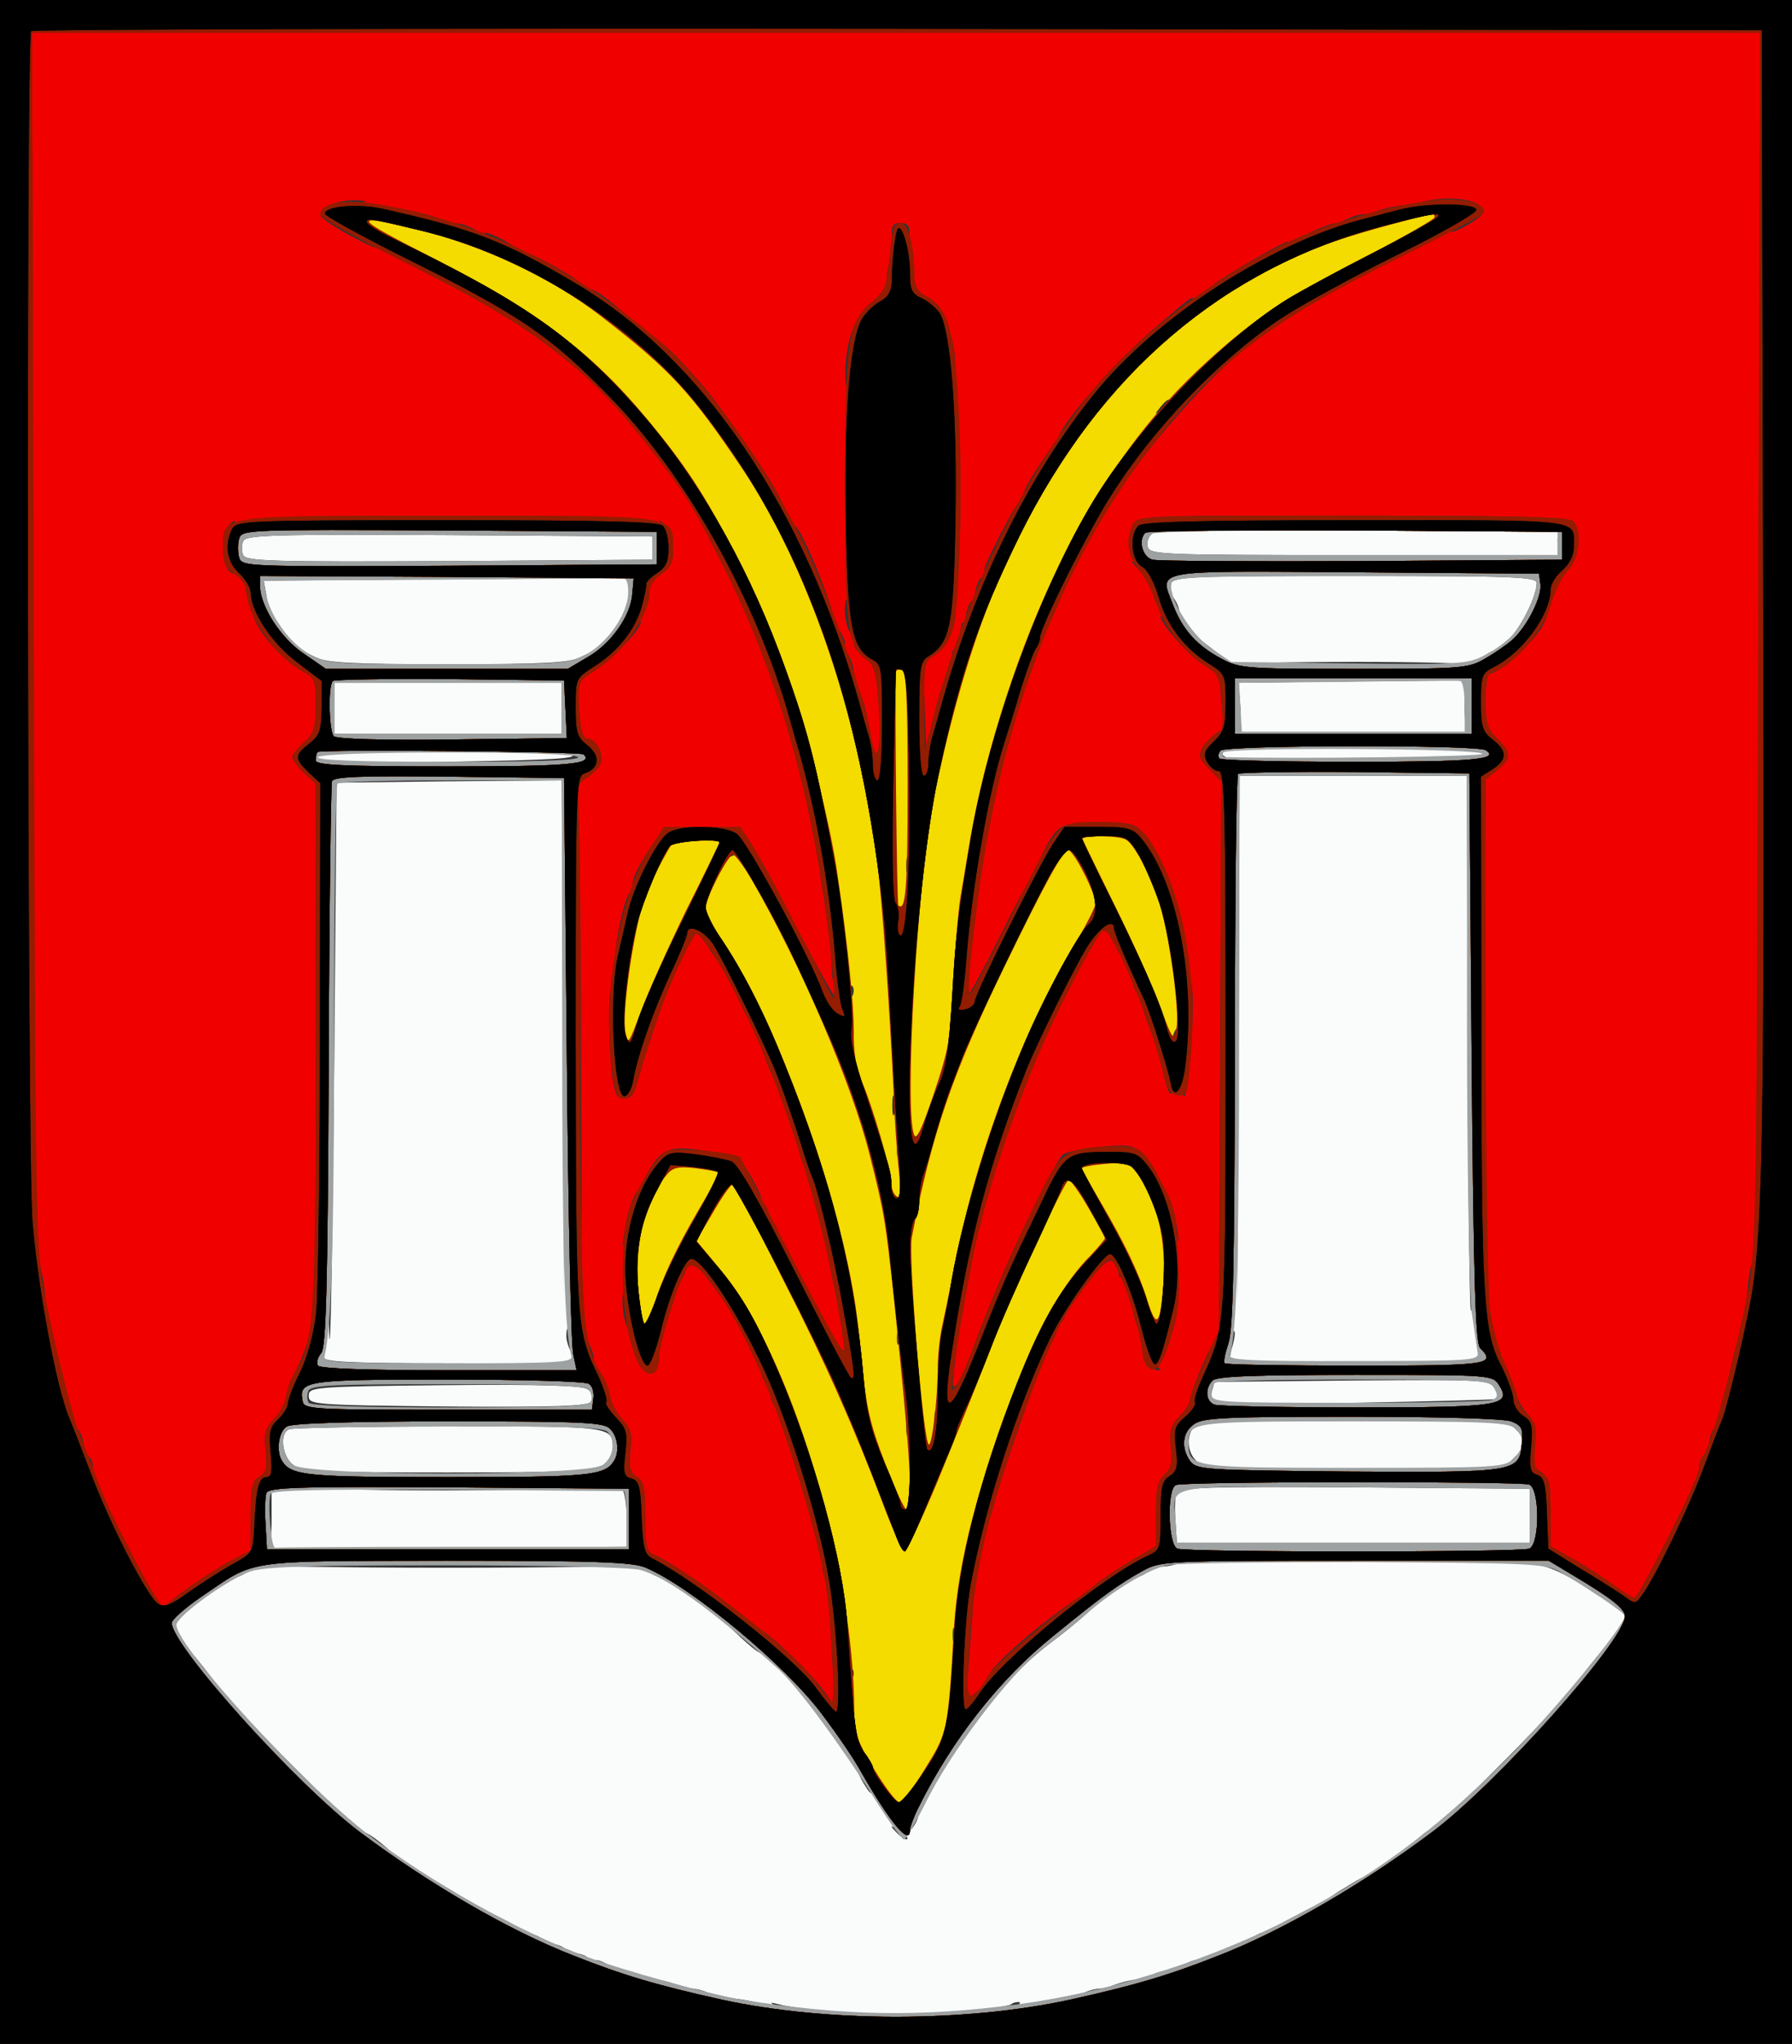 <?xml version="1.0" encoding="UTF-8"?>
<!DOCTYPE svg  PUBLIC '-//W3C//DTD SVG 1.1//EN'  'http://www.w3.org/Graphics/SVG/1.1/DTD/svg11.dtd'>
<svg version="1.1" viewBox="0 0 193 220" xmlns="http://www.w3.org/2000/svg">
<rect x="0" y="0" width="193" height="220" fill="#333333" stroke="none"/>
<g transform="scale(1.25)">
<g transform="translate(0 176) scale(.04 -.04)" fill="#fafbfb">
<path d="m0 2200v-2200h1930 1930v2200 2200h-1930-1930v-2200zm3798 925c3-1181-1-1393-29-1535-17-88-50-223-59-245-5-11-23-58-40-104-32-87-107-241-133-275-14-20-15-20-42 0-15 10-57 37-94 59l-66 41-3 76c-2 64-6 78-21 83-15 4-17 14-13 59 4 47 2 56-17 68-11 7-21 23-21 34 0 12-12 45-26 73-39 74-43 142-43 737l-1 532 25 16c32 21 32 39 0 64-22 17-25 28-25 81 0 56 2 62 28 75 63 32 122 114 122 167 0 11 11 29 25 41 15 13 25 32 25 49 0 63 32 59-469 59-342 0-460-3-469-12-20-20-15-76 8-88 12-6 26-33 36-66 17-60 56-111 110-144 33-21 34-24 34-82 0-52-4-64-25-84s-24-27-15-44c6-11 17-20 25-20 13 0 15-78 15-582 0-620 0-613-49-722-12-26-20-50-17-55 3-4-6-18-21-31-23-20-25-27-20-69 5-39 2-49-14-59s-19-24-19-85c0-71-1-74-27-86-97-44-319-226-364-298-12-18-25-33-29-33-11 0-3 196 11 270 33 173 99 377 170 527 31 65 115 183 130 183 14 0 47-77 68-160 10-41 23-76 28-77 8-3 18 26 41 122 22 94-3 235-54 303-23 30-29 32-82 32-97 0-98-1-156-124-67-139-74-155-131-299-61-153-78-156-55-8 37 242 78 398 160 606 23 58 106 226 132 267 27 43 58 63 58 38 0-5 12-35 26-67s32-71 40-88c14-32 51-149 56-178 6-35 23-17 30 30 26 189-16 407-96 501-17 19-29 22-91 22h-72l-25-37c-32-50-168-323-168-338 0-7-9-15-20-18-14-3-18-1-13 6s11 55 15 107c11 146 48 358 81 460 8 25 25 79 37 120 13 41 27 79 32 85 4 5 8 15 8 22 0 18 75 172 132 271 89 155 243 320 385 415 45 30 159 92 252 138 94 46 171 90 171 97 0 15-106 16-164 1-22-6-59-15-81-21-200-52-445-211-578-376-141-175-255-406-327-662-7-25-16-58-21-74s-9-42-9-57c0-16-4-29-10-29s-10 48-10 123c0 111 2 123 20 134 47 30 54 64 58 293 4 227-10 408-34 446-8 11-25 26-39 32-21 10-25 18-25 56 0 45-16 103-26 94-5-6-13-66-13-114-1-22-8-34-27-44-14-8-32-26-39-40-25-48-37-210-33-431 4-229 13-275 57-299 20-10 21-19 21-135 0-77-4-125-10-125-5 0-10 15-10 34 0 18-4 46-9 62s-14 49-21 74c-117 415-335 737-610 900-155 92-221 117-418 161-53 11-122 5-122-11 0-5 71-44 158-88 260-129 324-172 452-303 166-168 319-440 391-696 5-18 14-50 20-70 38-134 66-295 78-443 4-52 11-103 16-114 7-16 5-17-11-8-11 6-25 27-33 49-25 70-162 323-184 338-27 19-125 20-149 1-25-19-74-116-86-172-6-27-16-70-22-96-18-85-8-298 15-298 7 0 16 16 19 35 11 58 42 145 80 228 20 42 36 82 36 87 0 23 37 7 57-24 19-29 113-220 133-271 15-36 47-129 59-170 7-22 16-49 21-60 13-30 48-177 66-280 25-137 28-161 16-150-6 6-61 111-123 234-79 155-120 226-134 231-12 4-46 11-77 15-49 6-58 5-76-15-45-48-75-141-75-230 0-79 30-210 48-210 5 0 18 33 28 73 18 78 52 157 66 157 29 0 129-163 181-295 53-134 102-304 118-410 16-102 24-278 12-270-5 3-24 26-42 51-45 63-257 230-353 279-17 9-20 22-23 89-2 67-6 79-22 83s-18 12-13 54c5 45 3 53-21 78-14 15-24 30-20 33 3 3-5 28-17 55-48 100-48 106-49 715 0 559 1 577 19 583 32 10 35 38 7 60-23 18-26 28-26 83 0 61 1 62 38 86 53 33 89 79 104 129 6 23 11 45 10 49s9 15 23 24c19 12 25 25 25 53 0 20-5 42-12 49-9 9-126 12-465 12-437 0-453-1-463-19-17-33-11-71 15-95 14-13 25-32 25-42 1-42 46-109 99-149l54-41v-57c-1-50-4-60-27-78-32-25-32-32-1-62l25-23-1-534c0-294-4-567-8-607-5-44-18-92-34-126-15-30-27-61-27-69s-10-23-21-34c-18-16-20-27-16-72 4-41 2-52-9-52-16 0-23-25-26-104-3-59-3-59-48-84-25-14-67-41-94-60-37-27-52-33-65-25-23 14-104 171-146 283-20 52-40 104-45 115-28 65-68 279-80 425-11 129-14 2553-3 2563 3 4 844 6 1867 5l1861-3 3-1210zm-703 806c-6-5-68-40-140-77-71-36-152-80-180-97-129-79-291-242-394-395-122-181-246-510-289-762-28-168-33-205-41-345-7-113-14-160-29-190-10-22-25-62-32-88-57-210-29 469 31 752 46 218 85 333 175 517 173 350 440 578 785 668 105 27 128 31 114 17zm-2190-27c225-53 461-202 601-380 224-284 350-632 399-1109 3-27 9-126 14-220 5-93 12-216 16-272 6-75 5-103-3-103-7 0-12 12-12 27 0 29-1 31-55 197-25 74-35 120-31 140 6 30-15 239-33 341-44 240-62 309-124 475-74 197-180 379-297 512-144 164-252 239-537 376-29 14-53 29-53 34 0 9 8 8 115-18zm510-684v-35l-447-3c-440-2-447-2-453 18-3 11-3 29 0 40 6 20 13 20 453 18l447-3v-35zm1067 31c-8-5-12-17-10-27 3-18 21-19 443-19h440v27c-1 16 3 24 8 19s7-19 5-32l-3-24-430-3c-236-1-440 0-452 3-33 8-31 65 1 65 6 0 5-4-2-9zm836-108c4-29-29-92-65-123l-28-25 27 30c28 31 58 93 58 120 0 13-46 15-390 15-360 0-390-1-399-17-12-20-14-13-5 11 6 15 48 16 403 14l396-3 3-22zm-2367 10-383-3 6-33c4-23 3-28-4-17-5 8-10 25-10 38v22l388-2 387-3-384-2zm417-24c-3-8-7-3-11 10-4 17-3 21 5 13 5-5 8-16 6-23zm1172-44c0-5-5-3-10 5s-10 20-10 25c0 6 5 3 10-5s10-19 10-25zm-1188-7c-8-8-9-4-5 13 4 13 8 18 11 10 2-7-1-18-6-23zm-737-43 25-40-30 35c-16 19-30 39-30 44 0 12 4 8 35-39zm1987-25c23-17 37-30 31-30-15 0-93 70-93 83 0 7 5 4 11-6s29-31 51-47zm-1271 32c-5-10-18-25-27-33-11-9-9-2 6 19 26 35 36 42 21 14zm-366-72c210 0 261 3 285 15 17 9 30 13 30 11 0-3-13-12-30-21-24-12-75-15-285-15s-261 3-285 15c-17 9-30 18-30 21 0 2 13-2 30-11 24-12 75-15 285-15zm2250 20c-3-5-12-10-18-10-7 0-6 4 3 10 19 12 23 12 15 0zm-42-22c-2-5-118-8-258-8s-256 3-258 8c-3 4 113 7 258 7s261-3 258-7zm-1215-209c4-215-5-382-19-373-5 3-7 17-4 32 2 14 0 31-6 38-6 8-8 100-5 255 3 134 5 246 6 247 0 2 6 2 13 0 9-4 13-55 15-199zm-740 114 3-62-246-3c-146-2-250 1-256 7-10 10-13 108-2 119 4 3 117 5 252 4l246-3 3-62zm1684 60-234-3 4-55c1-30 0-55-4-55-5 0-8 27-8 60v60l238-2 237-3-233-2zm268-53c0-33-3-60-7-60-5 0-8 27-8 60s3 60 8 60c4 0 7-27 7-60zm-520-91c-20-8-22-12-10-19 8-5 10-10 4-10-18 0-24 13-13 27 6 7 19 13 28 12 10 0 6-4-9-10zm549-3c9-11 9-16 0-22-8-4-9-3-5 5 4 7-2 15-16 20-15 7-17 10-7 10 9 1 22-5 28-13zm-2479 0c0-2-9-6-20-9s-18-1-14 4c5 9 34 13 34 5zm529-5c7-5 10-14 7-20-5-8-92-10-294-9l-287 3 290 5c234 4 285 7 265 17-14 6-18 12-10 12s21-3 29-8zm1799-18c-71-2-185-2-255 0-71 1-13 3 127 3s198-2 128-3zm117-35c2-7 6-281 7-608 2-327 0-570-4-540-3 30-6 301-7 603l-1 547h-245-245l-2-562-3-563-3 555c-1 305 0 561 3 568 3 9 63 12 250 12 188 0 247-3 250-12zm-1950-561v-557l-2 555-3 555-243-2-242-3-5-597c-3-328-7-599-10-601-6-6-1 1183 5 1201 4 10 59 12 252 10l248-3v-558zm1239 391c13-24 33-71 44-104 26-79 50-280 35-295-7-7-14 4-22 36-12 48-57 149-137 308-24 49-44 91-44 93s22 4 50 4c47 0 50-2 74-42zm-904 28c0-3-36-78-80-168-45-90-88-188-97-218-15-51-16-53-25-30-10 26 3 154 24 240 12 47 53 146 70 168 10 11 108 18 108 8zm87-109c46-82 67-124 140-287 73-159 124-338 138-475 10-106 27-253 36-317 12-90 12-248-1-248-5 0-10 5-10 11s-16 48-36 92c-28 66-37 102-44 182-20 228-67 418-170 675-43 108-91 203-142 277-15 23-28 50-28 60 0 22 48 123 58 123 4 0 30-42 59-93zm701 45c26-55 28-94 7-112-21-17-96-156-138-255-70-164-132-367-157-510-6-38-16-89-21-112s-9-84-9-135c0-81-10-133-23-118-6 8-37 369-37 432 0 31 5 60 10 63 6 3 10 21 10 40s4 44 9 57 14 43 21 68c14 50 28 95 40 125 4 11 14 36 21 55 15 43 157 338 194 403 15 26 32 47 38 47 7 0 22-22 35-48zm100-634c24-21 59-102 67-155 7-54-2-183-14-183-3 0-14 26-23 58-10 31-44 106-78 165-33 60-60 110-60 112 0 14 92 16 108 3zm-892-11c3-3-20-49-50-102-31-53-66-126-79-161-12-35-25-64-29-64-3 0-9 33-13 73-8 85 5 151 43 220l26 49 48-4c27-3 51-8 54-11zm803-82 35-64-45-48c-57-61-97-131-148-260-79-200-127-386-135-533-12-210-16-230-64-302-25-38-50-68-56-68-10 0-56 62-56 76 0 3-8 18-19 32-18 27-21 47-36 277-9 135-72 364-150 545-47 109-78 163-132 226l-43 51 32 62c18 33 38 61 44 61 9 0 183-337 228-442 9-21 22-53 30-70 13-30 72-182 98-250 6-16 13-28 17-28 3 0 21 37 40 83 18 45 42 101 52 124 11 24 19 47 19 52s9 26 19 48c11 21 36 81 56 133s61 145 90 206c29 62 56 121 60 133 11 35 28 24 64-44zm-1115-290c5-22 4-26-4-15-5 8-10 24-10 34 0 26 6 18 14-19zm1421-2c-5-15-7-32-6-36 1-5-2-6-7-3s-4 21 2 40c12 41 22 40 11-1zm545-29c0-8-4-14-8-14s-8 9-8 19c0 11 4 17 8 15 4-3 8-12 8-20zm-2502 4c-2-10 57-13 270-13 149 0 272-3 272-7 0-12-548-10-555 2-3 6-3 15 0 20 9 14 16 13 13-2zm2350-15c-71-2-185-2-255 0-71 1-13 3 127 3s198-2 128-3zm181-45c28-45 4-48-318-46l-296 2 305 6c168 3 306 7 308 8 1 1-2 11-8 22-11 20-19 20-307 18l-297-3-7-25c-6-21-7-22-8-4-2 43 8 44 319 44 292 0 295 0 309-22zm-1965 6c9-3 16-11 16-16 0-7-5-6-14 1-9 8-99 11-307 9-286-3-294-4-294-23s8-20 299-23c233-2 302 1 309 10 6 10 8 9 4-2-3-13-46-15-313-15-289 0-309 1-312 18-9 45 3 47 308 47 159 0 295-3 304-6zm1819-81c-89-2-237-2-330 0-92 1-19 3 162 3 182 0 257-2 168-3zm-1769-19c17-16 21-51 8-70-20-31-55-34-357-34s-337 3-357 34c-14 21-8 65 10 75 10 7 142 11 349 11 288 0 334-2 347-16zm1258 4c-17-17-15-54 4-72 8-9 11-16 5-16-13 0-31 33-31 57 0 18 17 43 29 43 3 0 0-5-7-12zm703 1c11-16 1-19-13-3-7 8-8 14-3 14s13-5 16-11zm-5-74c-7-8-16-15-21-15s-1 8 9 18c20 22 31 19 12-3zm-192-22c-86-2-230-2-320 0-90 1-19 3 157 3s249-2 163-3zm216-29c23-9 23-129 0-138-20-8-738-8-758 0s-23 129-3 137c18 8 742 8 761 1zm-2709-73c0-38-3-67-7-64-15 8-9 133 6 133 1 0 1-31 1-69zm553 62c-98-2-258-2-355 0-98 1-18 2 177 2s275-1 178-2zm217-64v-64h-375-375l373 2 372 3v59c0 33-5 62-10 64-6 3-5 4 2 3 9-2 13-23 13-67zm22-97c6-4-179-7-412-7s-418 3-412 7c7 4 192 8 412 8s405-4 412-8zm1163 4c0-2-13-6-29-8-17-2-28-1-25 4 5 8 54 12 54 4zm856-32c32-19 66-42 74-51s-5-2-30 14c-61 41-89 55-125 64-28 7-29 7-4 8 14 1 52-15 85-35zm-2866 12c0-2-7-7-16-10-8-3-12-2-9 4 6 10 25 14 25 6zm895-6c3-6-1-7-9-4-18 7-21 14-7 14 6 0 13-4 16-10zm1045 6c0-2-7-7-16-10-8-3-12-2-9 4 6 10 25 14 25 6zm-2061-79c-15-12-29-29-32-37-4-12-6-12-6 2-1 9 11 26 27 37 36 27 44 26 11-2zm1946 3c-11-12-51-46-91-76-71-54-119-109-203-228-22-33-41-55-41-50s33 54 74 109c52 70 104 125 173 182 102 85 119 97 88 63zm-715-97c0-8-29 16-75 61-32 31-29 30 18-9 31-26 57-50 57-52zm-1184-55c25-35 108-124 183-198s123-125 106-113c-74 53-366 373-341 373 3 0 26-28 52-62zm2963 5c-47-64-257-282-304-316-16-12 31 39 106 113s158 163 183 198c26 34 49 62 52 62s-14-26-37-57zm-1645-88c52-70 79-110 59-90-5 6-31 39-58 75-26 36-67 85-89 110l-41 45 38-35c21-19 62-66 91-105zm91-135c9-16 13-30 11-30-3 0-12 14-21 30-9 17-13 30-11 30 3 0 12-13 21-30zm139-30c-10-16-20-28-22-26-4 5 28 56 35 56 2 0-4-13-13-30zm-33-67c-12-20-14-14-5 12 4 9 9 14 11 11 3-2 0-13-6-23zm-17-32c-2-3-12 3-22 13-16 17-16 18 5 5 12-7 20-15 17-18zm-1107-33c3-7-8-2-25 10-17 13-35 28-39 34-3 7 8 2 25-10 17-13 35-28 39-34zm2228 42c-3-5-20-19-38-30l-32-22 35 31c35 32 46 38 35 21zm-2070-142c5-4 6-8 2-8-9 0-87 51-87 57 0 5 69-35 85-49zm1935 48c0-7-82-57-86-53-3 2 14 16 38 30 46 28 48 29 48 23zm-1814-114c-5-4-106 46-106 53 0 3 25-7 55-22s53-29 51-31zm1714 53c0-6-97-55-107-55-4 1 17 14 47 30 61 32 60 32 60 25zm-1675-73c-3-3-11 0-18 7-9 10-8 11 6 5 10-3 15-9 12-12zm1550 8c-3-5-12-10-18-10-7 0-6 4 3 10 19 12 23 12 15 0zm-1504-28c-7-2-18 1-23 6-8 8-4 9 13 5 13-4 18-8 10-11zm1464 8c-3-5-14-10-23-9-14 0-13 2 3 9 27 11 27 11 20 0zm-1414-28c-7-2-18 1-23 6-8 8-4 9 13 5 13-4 18-8 10-11zm1364 8c-3-5-14-10-23-9-14 0-13 2 3 9 27 11 27 11 20 0zm-1315-20c8-5 11-10 5-10-5 0-17 5-25 10s-10 10-5 10c6 0 17-5 25-10zm1260 0c-8-5-19-10-25-10-5 0-3 5 5 10s20 10 25 10c6 0 3-5-5-10zm-1195-20 20-9h-20c-11 0-27 4-35 9-13 9-13 10 0 9 8 0 24-4 35-9zm1145 0c-8-5-24-9-35-9h-20l20 9c11 5 27 9 35 9 13 1 13 0 0-9zm-1070-20c20-6 21-8 5-8-11 0-29 3-40 8-25 11 1 11 35 0zm995 0c-11-5-29-8-40-8-16 0-15 2 5 8 34 11 60 11 35 0zm-920-20 20-9h-20c-11 0-27 4-35 9-13 9-13 10 0 9 8 0 24-4 35-9zm845 0c-8-5-24-9-35-9h-20l20 9c11 5 27 9 35 9 13 1 13 0 0-9zm-745-20 30-8h-30c-16 0-41 4-55 8l-25 8h25c14 0 39-4 55-8zm665 0c-14-4-38-8-55-8h-30l30 8c17 4 41 8 55 8h25l-25-8zm-502-20 87-9-91 3c-50 2-100 9-110 15-17 11-17 11 4 6 13-4 62-11 110-15zm398 8c-10-6-60-12-110-14l-91-3 94 9c52 5 96 12 99 15s10 5 16 5 2-6-8-12z"/>
<path d="m524 3235c-4-8-4-22 0-30 5-13 60-15 443-13l438 3v25 25l-438 3c-383 2-438 0-443-13z"/>
<path d="m720 2875v-55h245 245v55 55h-245-245v-55z"/>
<path d="m623 1323c-22-8-15-60 9-77 19-14 68-16 333-16 336 0 355 3 355 54 0 45-5 46-354 45-182 0-337-3-343-6z"/>
<path d="m2534 1186c-3-7-4-35-2-60l3-47h380 380v58 58l-378 3c-315 2-378 0-383-12z"/>
</g>
<g transform="translate(0 176) scale(.04 -.04)" fill="#9da1a1">
<path d="m0 2200v-2200h1930 1930v2200 2200h-1930-1930v-2200zm3798 925c3-1181-1-1393-29-1535-17-88-50-223-59-245-5-11-23-58-40-104-32-87-107-241-133-275-14-20-15-20-42 0-15 10-57 37-94 59l-66 41-3 76c-2 64-6 78-21 83-15 4-17 14-13 59 4 47 2 56-17 68-11 7-21 23-21 34 0 12-12 45-26 73-39 74-43 142-43 737l-1 532 25 16c32 21 32 39 0 64-22 17-25 28-25 81 0 56 2 62 28 75 63 32 122 114 122 167 0 11 11 29 25 41 15 13 25 32 25 49 0 63 32 59-469 59-342 0-460-3-469-12-20-20-15-76 8-88 12-6 26-33 36-66 17-60 56-111 110-144 33-21 34-24 34-82 0-52-4-64-25-84s-24-27-15-44c6-11 17-20 25-20 13 0 15-78 15-582 0-620 0-613-49-722-12-26-20-50-17-55 3-4-6-18-21-31-23-20-25-27-20-69 5-39 2-49-14-59s-19-24-19-85c0-71-1-74-27-86-97-44-319-226-364-298-12-18-25-33-29-33-11 0-3 196 11 270 33 173 99 377 170 527 31 65 115 183 130 183 14 0 47-77 68-160 10-41 23-76 28-77 8-3 18 26 41 122 22 94-3 235-54 303-23 30-29 32-82 32-97 0-98-1-156-124-67-139-74-155-131-299-61-153-78-156-55-8 37 242 78 398 160 606 23 58 106 226 132 267 27 43 58 63 58 38 0-5 12-35 26-67s32-71 40-88c14-32 51-149 56-178 6-35 23-17 30 30 26 189-16 407-96 501-17 19-29 22-91 22h-72l-25-37c-32-50-168-323-168-338 0-7-9-15-20-18-14-3-18-1-13 6s11 55 15 107c11 146 48 358 81 460 8 25 25 79 37 120 13 41 27 79 32 85 4 5 8 15 8 22 0 18 75 172 132 271 89 155 243 320 385 415 45 30 159 92 252 138 94 46 171 90 171 97 0 15-106 16-164 1-22-6-59-15-81-21-200-52-445-211-578-376-141-175-255-406-327-662-7-25-16-58-21-74s-9-42-9-57c0-16-4-29-10-29s-10 48-10 123c0 111 2 123 20 134 47 30 54 64 58 293 4 227-10 408-34 446-8 11-25 26-39 32-21 10-25 18-25 56 0 45-16 103-26 94-5-6-13-66-13-114-1-22-8-34-27-44-14-8-32-26-39-40-25-48-37-210-33-431 4-229 13-275 57-299 20-10 21-19 21-135 0-77-4-125-10-125-5 0-10 15-10 34 0 18-4 46-9 62s-14 49-21 74c-117 415-335 737-610 900-155 92-221 117-418 161-53 11-122 5-122-11 0-5 71-44 158-88 260-129 324-172 452-303 166-168 319-440 391-696 5-18 14-50 20-70 38-134 66-295 78-443 4-52 11-103 16-114 7-16 5-17-11-8-11 6-25 27-33 49-25 70-162 323-184 338-27 19-125 20-149 1-25-19-74-116-86-172-6-27-16-70-22-96-18-85-8-298 15-298 7 0 16 16 19 35 11 58 42 145 80 228 20 42 36 82 36 87 0 23 37 7 57-24 19-29 113-220 133-271 15-36 47-129 59-170 7-22 16-49 21-60 13-30 48-177 66-280 25-137 28-161 16-150-6 6-61 111-123 234-79 155-120 226-134 231-12 4-46 11-77 15-49 6-58 5-76-15-45-48-75-141-75-230 0-79 30-210 48-210 5 0 18 33 28 73 18 78 52 157 66 157 29 0 129-163 181-295 53-134 102-304 118-410 16-102 24-278 12-270-5 3-24 26-42 51-45 63-257 230-353 279-17 9-20 22-23 89-2 67-6 79-22 83s-18 12-13 54c5 45 3 53-21 78-14 15-24 30-20 33 3 3-5 28-17 55-48 100-48 106-49 715 0 559 1 577 19 583 32 10 35 38 7 60-23 18-26 28-26 83 0 61 1 62 38 86 53 33 89 79 104 129 6 23 11 45 10 49s9 15 23 24c19 12 25 25 25 53 0 20-5 42-12 49-9 9-126 12-465 12-437 0-453-1-463-19-17-33-11-71 15-95 14-13 25-32 25-42 1-42 46-109 99-149l54-41v-57c-1-50-4-60-27-78-32-25-32-32-1-62l25-23-1-534c0-294-4-567-8-607-5-44-18-92-34-126-15-30-27-61-27-69s-10-23-21-34c-18-16-20-27-16-72 4-41 2-52-9-52-16 0-23-25-26-104-3-59-3-59-48-84-25-14-67-41-94-60-37-27-52-33-65-25-23 14-104 171-146 283-20 52-40 104-45 115-28 65-68 279-80 425-11 129-14 2553-3 2563 3 4 844 6 1867 5l1861-3 3-1210zm-703 806c-6-5-68-40-140-77-71-36-152-80-180-97-129-79-291-242-394-395-122-181-246-510-289-762-28-168-33-205-41-345-7-113-14-160-29-190-10-22-25-62-32-88-57-210-29 469 31 752 46 218 85 333 175 517 173 350 440 578 785 668 105 27 128 31 114 17zm-2190-27c225-53 461-202 601-380 224-284 350-632 399-1109 3-27 9-126 14-220 5-93 12-216 16-272 6-75 5-103-3-103-7 0-12 12-12 27 0 29-1 31-55 197-25 74-35 120-31 140 6 30-15 239-33 341-44 240-62 309-124 475-74 197-180 379-297 512-144 164-252 239-537 376-29 14-53 29-53 34 0 9 8 8 115-18zm2450-674v-25h-440c-422 0-440 1-443 19-2 10 2 23 10 27 7 5 207 8 443 7l430-3v-25zm-1950-10v-25l-438-3c-383-2-438 0-443 13-4 8-4 22 0 30 5 13 60 15 443 13l438-3v-25zm-52-99c-2-45-46-107-93-131-36-19-58-20-295-20s-259 1-295 20c-43 22-87 81-97 130l-5 30 383 2c211 2 389 3 394 2 6-1 9-16 8-33zm1957 24c0-25-29-88-53-113-12-13-39-33-60-43-35-19-57-20-292-17l-253 3-44 30c-45 31-94 114-84 141 4 12 71 14 396 14 344 0 390-2 390-15zm-1352-386c4-215-5-382-19-373-5 3-7 17-4 32 2 14 0 31-6 38-6 8-8 100-5 255 3 134 5 246 6 247 0 2 6 2 13 0 9-4 13-55 15-199zm1197 120v-54h-240-240l-3 52-3 53 233 2c128 2 238 3 243 2 6 0 10-25 10-55zm-1945-4v-55h-245-245v55 55h245 245v-55zm1983-98c-2-6-397-11-554-7-5 0-7 5-4 10 8 12 561 9 558-3zm-1948-7c4-7-92-10-280-10s-284 3-280 10c4 6 108 10 280 10s276-4 280-10zm1915-582c0-299 5-574 10-613 6-38 11-78 13-88 2-16-16-17-268-17-216-1-269 2-266 12 15 46 20 218 20 701l1 547h245 245v-542zm-1949-10c0-479 5-644 20-698 3-13-31-15-266-15s-270 2-266 15c15 64 20 226 21 691 0 295 3 539 7 542 3 4 114 7 245 7h238l1-542zm1243 380c13-24 33-71 44-104 26-79 50-280 35-295-7-7-14 4-22 36-12 48-57 149-137 308-24 49-44 91-44 93s22 4 50 4c47 0 50-2 74-42zm-904 28c0-3-36-78-80-168-45-90-88-188-97-218-15-51-16-53-25-30-10 26 3 154 24 240 12 47 53 146 70 168 10 11 108 18 108 8zm87-109c46-82 67-124 140-287 73-159 124-338 138-475 10-106 27-253 36-317 12-90 12-248-1-248-5 0-10 5-10 11s-16 48-36 92c-28 66-37 102-44 182-20 228-67 418-170 675-43 108-91 203-142 277-15 23-28 50-28 60 0 22 48 123 58 123 4 0 30-42 59-93zm701 45c26-55 28-94 7-112-21-17-96-156-138-255-70-164-132-367-157-510-6-38-16-89-21-112s-9-84-9-135c0-81-10-133-23-118-6 8-37 369-37 432 0 31 5 60 10 63 6 3 10 21 10 40s4 44 9 57 14 43 21 68c14 50 28 95 40 125 4 11 14 36 21 55 15 43 157 338 194 403 15 26 32 47 38 47 7 0 22-22 35-48zm100-634c24-21 59-102 67-155 7-54-2-183-14-183-3 0-14 26-23 58-10 31-44 106-78 165-33 60-60 110-60 112 0 14 92 16 108 3zm-892-11c3-3-20-49-50-102-31-53-66-126-79-161-12-35-25-64-29-64-3 0-9 33-13 73-8 85 5 151 43 220l26 49 48-4c27-3 51-8 54-11zm803-82 35-64-45-48c-57-61-97-131-148-260-79-200-127-386-135-533-12-210-16-230-64-302-25-38-50-68-56-68-10 0-56 62-56 76 0 3-8 18-19 32-18 27-21 47-36 277-9 135-72 364-150 545-47 109-78 163-132 226l-43 51 32 62c18 33 38 61 44 61 9 0 183-337 228-442 9-21 22-53 30-70 13-30 72-182 98-250 6-16 13-28 17-28 3 0 21 37 40 83 18 45 42 101 52 124 11 24 19 47 19 52s9 26 19 48c11 21 36 81 56 133s61 145 90 206c29 62 56 121 60 133 11 35 28 24 64-44zm870-384c8-15 7-20-5-25-9-3-148-6-310-6-278 0-294 1-294 18 0 10 3 22 7 25 3 4 138 7 299 7 278 0 294-1 303-19zm-1952-2c6-6 9-18 6-25-4-12-59-14-303-14-198 0-301 4-305 10s-4 17-1 25c4 13 51 15 299 15 203 0 296-3 304-11zm1997-85c21-21 20-40-4-64-19-19-33-20-344-20-351 0-356 1-356 54 0 45 5 46 356 46 289 0 335-2 348-16zm-1956-6c19-19 14-55-10-72-33-24-633-24-666 0-24 17-31 69-9 77 6 3 161 6 343 6 244 1 333-2 342-11zm35-128c4 0 7-27 7-60v-60h-375c-206 0-378-1-382-2-9-3-17 98-10 116 3 8 110 10 378 9 206-2 377-3 382-3zm1952-53v-58h-380-380l-3 47c-5 80-36 75 385 72l378-3v-58zm65-121c52-29 140-88 140-95 0-20-159-213-254-307-163-163-294-258-492-357-168-83-378-148-562-172-209-28-375-25-594 10-67 11-256 63-333 92-149 55-337 161-471 263-141 108-414 406-414 452 0 17 100 91 154 113 29 12 105 15 423 15 224 0 403-4 423-10 56-16 146-80 294-211 43-38 132-159 216-291 27-43 53-78 57-78 5 0 25 36 47 79 51 106 181 277 248 328 30 23 76 59 102 82 57 49 127 91 169 101 18 5 208 7 422 7 363-2 392-3 425-21z"/>
</g>
<g transform="translate(0 176) scale(.04 -.04)" fill="#f4db00">
<path d="m0 2200v-2200h1930 1930v2200 2200h-1930-1930v-2200zm3798 925c3-1181-1-1393-29-1535-17-88-50-223-59-245-5-11-23-58-40-104-32-87-107-241-133-275-14-20-15-20-42 0-15 10-57 37-94 59l-66 41-3 76c-2 64-6 78-21 83-15 4-17 14-13 59 4 47 2 56-17 68-11 7-21 23-21 34 0 12-12 45-26 73-39 74-43 142-43 737l-1 532 25 16c32 21 32 39 0 64-22 17-25 28-25 81 0 56 2 62 28 75 63 32 122 114 122 167 0 11 11 29 25 41 15 13 25 32 25 49 0 63 32 59-469 59-342 0-460-3-469-12-20-20-15-76 8-88 12-6 26-33 36-66 17-60 56-111 110-144 33-21 34-24 34-82 0-52-4-64-25-84s-24-27-15-44c6-11 17-20 25-20 13 0 15-78 15-582 0-620 0-613-49-722-12-26-20-50-17-55 3-4-6-18-21-31-23-20-25-27-20-69 5-39 2-49-14-59s-19-24-19-85c0-71-1-74-27-86-97-44-319-226-364-298-12-18-25-33-29-33-11 0-3 196 11 270 33 173 99 377 170 527 31 65 115 183 130 183 14 0 47-77 68-160 10-41 23-76 28-77 8-3 18 26 41 122 22 94-3 235-54 303-23 30-29 32-82 32-97 0-98-1-156-124-67-139-74-155-131-299-61-153-78-156-55-8 37 242 78 398 160 606 23 58 106 226 132 267 27 43 58 63 58 38 0-5 12-35 26-67s32-71 40-88c14-32 51-149 56-178 6-35 23-17 30 30 26 189-16 407-96 501-17 19-29 22-91 22h-72l-25-37c-32-50-168-323-168-338 0-7-9-15-20-18-14-3-18-1-13 6s11 55 15 107c11 146 48 358 81 460 8 25 25 79 37 120 13 41 27 79 32 85 4 5 8 15 8 22 0 18 75 172 132 271 89 155 243 320 385 415 45 30 159 92 252 138 94 46 171 90 171 97 0 15-106 16-164 1-22-6-59-15-81-21-200-52-445-211-578-376-141-175-255-406-327-662-7-25-16-58-21-74s-9-42-9-57c0-16-4-29-10-29s-10 48-10 123c0 111 2 123 20 134 47 30 54 64 58 293 4 227-10 408-34 446-8 11-25 26-39 32-21 10-25 18-25 56 0 45-16 103-26 94-5-6-13-66-13-114-1-22-8-34-27-44-14-8-32-26-39-40-25-48-37-210-33-431 4-229 13-275 57-299 20-10 21-19 21-135 0-77-4-125-10-125-5 0-10 15-10 34 0 18-4 46-9 62s-14 49-21 74c-117 415-335 737-610 900-155 92-221 117-418 161-53 11-122 5-122-11 0-5 71-44 158-88 260-129 324-172 452-303 166-168 319-440 391-696 5-18 14-50 20-70 38-134 66-295 78-443 4-52 11-103 16-114 7-16 5-17-11-8-11 6-25 27-33 49-25 70-162 323-184 338-27 19-125 20-149 1-25-19-74-116-86-172-6-27-16-70-22-96-18-85-8-298 15-298 7 0 16 16 19 35 11 58 42 145 80 228 20 42 36 82 36 87 0 23 37 7 57-24 19-29 113-220 133-271 15-36 47-129 59-170 7-22 16-49 21-60 13-30 48-177 66-280 25-137 28-161 16-150-6 6-61 111-123 234-79 155-120 226-134 231-12 4-46 11-77 15-49 6-58 5-76-15-45-48-75-141-75-230 0-79 30-210 48-210 5 0 18 33 28 73 18 78 52 157 66 157 29 0 129-163 181-295 53-134 102-304 118-410 16-102 24-278 12-270-5 3-24 26-42 51-45 63-257 230-353 279-17 9-20 22-23 89-2 67-6 79-22 83s-18 12-13 54c5 45 3 53-21 78-14 15-24 30-20 33 3 3-5 28-17 55-48 100-48 106-49 715 0 559 1 577 19 583 32 10 35 38 7 60-23 18-26 28-26 83 0 61 1 62 38 86 53 33 89 79 104 129 6 23 11 45 10 49s9 15 23 24c19 12 25 25 25 53 0 20-5 42-12 49-9 9-126 12-465 12-437 0-453-1-463-19-17-33-11-71 15-95 14-13 25-32 25-42 1-42 46-109 99-149l54-41v-57c-1-50-4-60-27-78-32-25-32-32-1-62l25-23-1-534c0-294-4-567-8-607-5-44-18-92-34-126-15-30-27-61-27-69s-10-23-21-34c-18-16-20-27-16-72 4-41 2-52-9-52-16 0-23-25-26-104-3-59-3-59-48-84-25-14-67-41-94-60-37-27-52-33-65-25-23 14-104 171-146 283-20 52-40 104-45 115-28 65-68 279-80 425-11 129-14 2553-3 2563 3 4 844 6 1867 5l1861-3 3-1210zm-1278 411c0-2-8-10-17-17-16-13-17-12-4 4s21 21 21 13zm-1105-316v-35l-447-3c-440-2-447-2-453 18-3 11-3 29 0 40 6 20 13 20 453 18l447-3v-35zm1950 5v-30l-430-3c-236-1-440 0-452 3-22 5-32 42-16 58 3 4 207 6 452 5l446-3v-30zm-47-82c4-27-28-91-60-120-12-11-40-30-61-42-35-20-53-21-281-21-232 0-246 1-285 22-53 28-84 63-104 115-30 78-53 74 392 71l396-3 3-22zm-1956-21c-3-47-45-107-95-136l-44-26h-260-261l-48 33c-49 33-93 101-94 145v22l403-2 402-3-3-33zm-144-249 3-62-246-3c-146-2-250 1-256 7-10 10-13 108-2 119 4 3 117 5 252 4l246-3 3-62zm1952 7v-60h-255-255v60 60h255 255v-60zm30-95c32-20-26-25-284-25-155 0-286 3-289 7-4 3-3 11 2 17 10 12 552 13 571 1zm-1943-9c22-21-28-26-293-26-230 0-284 3-284 13 0 8 2 16 4 18 6 6 567 1 573-5zm670-208c-1-40-3-10-3 67s1 110 3 73 2-100 0-140zm1243-445c4-471 8-615 18-625 36-36 20-38-266-38-153 0-281 2-284 5s1 22 8 43c10 29 13 163 14 628 0 325 3 594 7 598 4 3 117 5 252 4l246-3 5-612zm-1949-3c3-333 9-620 14-637l7-33h-275c-181 0-278 4-282 10s-1 18 7 27c10 13 14 134 16 617 1 331 5 607 7 614 4 10 59 12 252 10l248-3 6-605zm369 446c0-2-7-7-16-10-8-3-12-2-9 4 6 10 25 14 25 6zm367-43c-3-10-5-4-5 12 0 17 2 24 5 18 2-7 2-21 0-30zm-30-55c-3-8-6-5-6 6-1 11 2 17 5 13 3-3 4-12 1-19zm23-54c0-20-4-33-10-29-5 3-8 16-6 28 3 12 5 25 5 30 1 4 3 7 6 7s5-16 5-36zm-33-156c-2-18-4-4-4 32s2 50 4 33c2-18 2-48 0-65zm-80 0c-3-8-6-5-6 6-1 11 2 17 5 13 3-3 4-12 1-19zm695-100c-8-8-9-4-5 13 4 13 8 18 11 10 2-7-1-18-6-23zm-605-155c-3-10-5-2-5 17s2 27 5 18c2-10 2-26 0-35zm10-90c-3-10-5-4-5 12 0 17 2 24 5 18 2-7 2-21 0-30zm0-405c-3-7-5-2-5 12s2 19 5 13c2-7 2-19 0-25zm1292-90c28-44 3-48-310-48-158 0-294 3-303 6-19 7-21 35-4 52 9 9 91 12 308 12 292 0 295 0 309-22zm-1961 3c8-4 12-19 10-32l-3-24h-310c-290 0-310 1-313 18-9 45 3 47 312 47 160 0 297-4 304-9zm749-103c-2-13-4-5-4 17-1 22 1 32 4 23 2-10 2-28 0-40zm-60-5c-3-10-5-2-5 17s2 27 5 18c2-10 2-26 0-35zm1298 27c23-9 26-15 23-47-5-63-11-63-376-61-307 3-324 4-338 22-21 29-17 63 8 80 19 14 69 16 340 16 186 0 327-4 343-10zm-1941-16c17-16 21-51 8-70-20-31-55-34-357-34s-337 3-357 34c-14 21-8 65 10 75 10 7 142 11 349 11 288 0 334-2 347-16zm1980-120c23-9 23-129 0-138-20-8-738-8-758 0s-23 129-3 137c18 8 742 8 761 1zm-1939-74v-65h-390-390l-3 54c-2 29-1 60 2 67 5 12 71 14 393 12l388-3v-65zm36-105c99-42 302-211 380-316 31-41 69-96 84-124 63-110 105-160 105-125 0 6 8 28 18 48 73 147 174 276 292 371 107 87 139 110 193 140 37 20 48 21 455 21h418l55-33c82-49 108-70 109-86 1-51-275-360-415-465-148-111-321-212-460-266-106-42-180-64-320-95-225-49-525-49-750 0-140 31-214 53-320 95-139 54-312 155-460 266-136 102-405 401-405 450 0 7 28 32 63 56 121 82 85 77 528 78 325 0 403-3 430-15zm666-157c-3-7-5-2-5 12s2 19 5 13c2-7 2-19 0-25zm-220-80c-3-8-6-5-6 6-1 11 2 17 5 13 3-3 4-12 1-19z"/>
</g>
<g transform="translate(0 176) scale(.04 -.04)" fill="#f10000">
<path d="m0 2200v-2200h1930 1930v2200 2200h-1930-1930v-2200zm3797 915c2-671 0-1263-5-1315-4-52-6 496-4 1218l3 1312h-1861-1861l3-1312c2-722 0-1279-3-1238-9 102-11 2545-2 2553 3 4 844 6 1867 5l1861-3 2-1220zm-606 839c8-10 4-18-23-34-18-11-37-20-43-19-5 0 5 8 23 16 53 27 41 43-35 44-52 1-60 3-33 8 47 8 97 2 111-15zm-2406 11c-5-2-27-6-47-10-21-3-38-10-38-15 0-6 29-24 65-42 36-17 63-33 61-35-8-8-136 62-136 74 0 17 36 32 75 32 17-1 26-2 20-4zm148-31c44-15 29-14-73 7-30 6-57 13-60 16-8 8 89-9 133-23zm2092 16c-11-5-31-8-45-8h-25l25 8c14 4 34 8 45 8l20 1-20-9zm-85-20c-8-5-24-9-35-9h-20l20 9c11 5 27 9 35 9 13 1 13 0 0-9zm155 1c-6-5-68-40-140-77-71-36-152-80-180-97-129-79-291-242-394-395-122-181-246-510-289-762-28-168-33-205-41-345-7-113-14-160-29-190-10-22-25-62-32-88-57-210-29 469 31 752 46 218 85 333 175 517 173 350 440 578 785 668 105 27 128 31 114 17zm-2190-27c225-53 461-202 601-380 224-284 350-632 399-1109 3-27 9-126 14-220 5-93 12-216 16-272 6-75 5-103-3-103-7 0-12 12-12 27 0 29-1 31-55 197-25 74-35 120-31 140 6 30-15 239-33 341-44 240-62 309-124 475-74 197-180 379-297 512-144 164-252 239-537 376-29 14-53 29-53 34 0 9 8 8 115-18zm110 6c13-6 15-9 5-9-8 0-22 4-30 9-18 12-2 12 25 0zm944-17v-28l-22 50-7-25-8-25-1 28c-1 21 4 27 19 27s20-6 19-27zm886 7c-22-10-44-18-50-18-5 0 8 8 30 19 22 10 45 18 50 18 6 0-8-9-30-19zm-1755-20c19-11 31-19 25-19-5 0-26 8-45 19s-30 19-25 19c6 0 26-8 45-19zm2020 16c0-2-7-7-16-10-8-3-12-2-9 4 6 10 25 14 25 6zm-395-57c-87-51-112-64-102-53 12 13 151 94 162 94 5 0-22-18-60-41zm354 37c-10-9-69-36-69-32 0 7 52 35 64 36 5 0 7-2 5-4zm-2204-26c3-6-1-7-9-4-18 7-21 14-7 14 6 0 13-4 16-10zm380-55c11-9-7-2-40 16-33 17-64 36-70 42-16 15 88-39 110-58zm750-33c13-6 29-21 35-34l11-23-18 21c-10 12-28 27-40 33-19 10-23 19-21 59l2 47 3-46c3-37 9-48 28-57zm-1030 37c44-23 85-46 90-51 6-6-32 11-82 36-51 25-93 48-93 51 0 8 1 7 85-36zm957 2c-3-29-10-42-29-52-34-18-46-43-59-129-8-51-12-63-13-38-2 75 18 137 55 166 23 18 34 35 34 53 0 20 7 39 14 39 1 0 0-17-2-39zm1068 35c0-2-7-7-16-10-8-3-12-2-9 4 6 10 25 14 25 6zm-40-20c0-2-7-7-16-10-8-3-12-2-9 4 6 10 25 14 25 6zm-40-20c0-2-7-7-16-10-8-3-12-2-9 4 6 10 25 14 25 6zm-1570-66 35-32-45 33c-55 40-72 55-45 41 11-6 36-25 55-42zm1530 45c0-2-13-11-30-20-38-19-40-11-2 9 31 17 32 18 32 11zm-300-19c0-2-34-32-76-67s-104-98-137-139c-68-85-84-102-72-80 26 47 129 161 199 221 80 68 86 73 86 65zm-1400-81c30-24 82-68 115-100 48-45 43-42-22 14-46 39-107 87-138 107-30 20-55 39-55 41 0 8 46-21 100-62zm1630 61c0-2-18-15-40-30-22-14-40-24-40-22 0 5 71 56 77 56 2 0 3-2 3-4zm-1262-196c66-88 125-176 147-222 18-38 7-23-55 76-60 96-100 147-184 235-66 69-67 71-18 30 29-24 78-78 110-119zm521 61c2-67-6-45-12 34-4 44-3 59 2 40 5-16 9-50 10-74zm565-3c-48-46-121-128-162-183-86-116-90-120-69-79 26 50 139 184 225 267 45 42 84 77 88 77 3 0-34-37-82-82zm-557-370c-1-62-3-14-3 107s2 172 3 113c2-59 2-158 0-220zm-650 200c63-83 47-72-22 15-32 39-51 65-41 57s38-40 63-72zm848-5c-10-14-26-41-37-60-22-37-35-46-17-10 19 35 61 97 66 97 3 0-3-12-12-27zm-714-206c28-54 49-100 47-102s-25 37-51 88-56 108-68 127c-21 34-21 34 0 10 11-14 43-69 72-123zm609 22c-22-41-40-71-40-66 0 12 71 149 75 145 3-2-13-38-35-79zm194 11c-15-28-29-49-31-47-4 5 47 97 53 97 3 0-7-23-22-50zm-1161 33c-122-2-324-2-450 0-125 1-25 2 222 2 248 0 350-1 228-2zm2195-5c21-21 14-82-12-107-14-13-27-33-29-45-4-20-4-20-6 2 0 12 10 31 24 44 15 13 25 32 25 49 0 63 32 59-469 59-342 0-460-3-469-12-7-7-13-26-13-42-2-30-2-30-6-4-2 15 1 36 7 48 11 20 17 20 473 20 347 0 466-3 475-12zm-2891-28c-9-22-8-38 0-61 10-26 10-29-3-19-17 15-19 81-2 98s18 16 5-18zm953-31c0-31-5-41-32-59l-33-22 28 24c30 26 38 82 15 108-11 12-10 12 5 1 11-9 17-27 17-52zm309-43c30-73 51-142 31-101-30 62-87 207-75 191 8-10 28-51 44-90zm-344 44v-35l-447-3c-440-2-447-2-453 18-3 11-3 29 0 40 6 20 13 20 453 18l447-3v-35zm1950 5v-30l-430-3c-236-1-440 0-452 3-22 5-32 42-16 58 3 4 207 6 452 5l446-3v-30zm-1052-50c-3-9-8-14-10-11-3 3-2 9 2 15 9 16 15 13 8-4zm177-41c7-19 10-37 7-40-2-3-8 8-12 23-3 15-16 39-28 52l-22 24 22-12c12-6 27-27 33-47zm828 9c4-27-28-91-60-120-12-11-40-30-61-42-35-20-53-21-281-21-232 0-246 1-285 22-53 28-84 63-104 115-30 78-53 74 392 71l396-3 3-22zm-2778-16c1-44 45-111 99-152l54-41v-57c-1-50-4-60-27-78-32-25-32-32-1-62l25-23v-538c0-297-2-541-5-544s-5 239-5 538v543l-25 23c-14 13-25 28-25 34 0 5 11 20 25 32 21 18 25 30 25 80 0 53-2 59-27 72-38 20-89 75-104 111-18 47-28 96-18 89 5-3 9-15 9-27zm822-5c-3-47-45-107-95-136l-44-26h-260-261l-48 33c-49 33-93 101-94 145v22l403-2 402-3-3-33zm749 11c-12-20-14-14-5 12 4 9 9 14 11 11 3-2 0-13-6-23zm180-5c-22-57-50-112-50-102-1 13 48 124 54 124 3 0 1-10-4-22zm-896-28c-4-12-9-19-12-17-3 3-2 15 2 27s9 19 12 17c3-3 2-15-2-27zm438-35c4-27 3-35-3-25-5 8-10 28-10 44 0 39 6 30 13-19zm217-25c-7-16-21-37-32-47-16-14-14-9 6 21 14 21 27 53 27 70 1 25 3 26 6 8 3-13-1-37-7-52zm41 43c-12-20-14-14-5 12 4 9 9 14 11 11 3-2 0-13-6-23zm-466-19c15-37 19-51 10-43-8 9-35 79-30 79 2 0 12-16 20-36zm1699-9c-15-33-95-105-115-105-5 0-9-26-9-58 0-49 4-62 25-82 31-30 31-43 0-68l-25-20-3-543-2-544-3 546-2 547 25 16c14 9 25 23 25 31 0 7-11 22-25 33-22 17-25 28-25 81 0 56 2 62 28 75 41 21 92 74 104 107 6 17 12 28 15 25 3-2-3-21-13-41zm-748-64c22-18 30-28 18-23-27 14-94 88-94 105 0 6 9-2 19-19s36-45 57-63zm-1196 69c0-17-70-88-108-109-24-14-29-15-14-4 58 43 102 86 107 104 7 20 15 25 15 9zm690-37c-11-17-11-17-6 0 3 10 6 24 7 30 0 9 2 9 5 0 3-7 0-20-6-30zm-250-8c0-5-5-3-10 5s-10 20-10 25c0 6 5 3 10-5s10-19 10-25zm78-122-2-68-3 69c-3 59-8 72-28 88-14 11-25 23-25 28 0 4 14-5 30-20 28-26 30-32 28-97zm-223 41c14-38 25-76 24-84 0-13-32 69-54 142-15 49 6 8 30-58zm546 20c-11-27-20-44-20-37-1 7 3 22 8 35s12 32 15 42c4 10 9 17 12 14 2-3-4-27-15-54zm-382 1c0-5-4-3-9 5s-9 22-9 30c0 16 17-16 18-35zm211 8c-11-17-11-17-6 0 3 10 6 24 7 30 0 9 2 9 5 0 3-7 0-20-6-30zm-57-110c3-71 1-123-4-123s-9 57-9 127c0 69 2 124 4 122s6-59 9-126zm-35-94c4-215-5-382-19-373-5 3-7 17-4 32 2 14 0 31-6 38-6 8-8 100-5 255 3 134 5 246 6 247 0 2 6 2 13 0 9-4 13-55 15-199zm680 135-3-49-5 57c-3 31-1 53 3 49 5-5 7-30 5-57zm-1420-21 3-62-246-3c-146-2-250 1-256 7-10 10-13 108-2 119 4 3 117 5 252 4l246-3 3-62zm651-28c-1-11-5-5-11 15-17 64-19 85-4 45 9-22 15-49 15-60zm161 43c-24-82-30-96-24-58 9 52 27 111 32 105 3-3-1-24-8-47zm1140-8v-60h-255-255v60 60h255 255v-60zm-1905-70c18 0 37-34 29-54-7-18-54-50-54-37 0 5 9 12 19 16 32 10 35 38 7 60-23 18-26 28-24 75l2 55 3-57c3-42 8-58 18-58zm926 54c-5-16-10-21-10-12-1 18 10 51 15 45 2-1-1-16-5-33zm-471-78c0-26-6-18-14 19-5 22-4 26 4 15 5-8 10-24 10-34zm440-31c-10-39-19-62-19-52-1 22 29 130 34 125 2-2-5-35-15-73zm456 50c-22-21-25-28-16-45 6-11 17-20 25-20 13 0 15-78 14-587 0-324-3-596-7-605-4-10-6 250-4 577l3 593-26 26c-21 21-24 30-15 46s36 39 49 40c2 0-8-11-23-25zm584-20c32-20-26-25-284-25-155 0-286 3-289 7-4 3-3 11 2 17 10 12 552 13 571 1zm-1943-9c22-21-28-26-293-26-230 0-284 3-284 13 0 8 2 16 4 18 6 6 567 1 573-5zm643-26c0-16-4-30-10-30-5 0-10 14-10 30 0 17 5 30 10 30 6 0 10-13 10-30zm-151-73c15-64 12-93-4-36-16 62-27 131-16 104 5-11 14-41 20-68zm1421-554c4-471 8-615 18-625 36-36 20-38-266-38-153 0-281 2-284 5s1 22 8 43c10 29 13 163 14 628 0 325 3 594 7 598 4 3 117 5 252 4l246-3 5-612zm-1949-3c3-333 9-620 14-637l7-33h-275c-181 0-278 4-282 10s-1 18 7 27c10 13 14 134 16 617 1 331 5 607 7 614 4 10 59 12 252 10l248-3 6-605zm31-82c2-279 0-500-4-490-4 9-6 273-5 587 0 314 2 534 4 490s4-308 5-587zm882 598c-3-21-9-35-11-32-3 3-2 21 1 42 4 20 10 34 12 31 3-3 2-21-2-41zm326-26c39-39 84-153 94-240l5-45-10 40c-25 101-32 123-51 165-37 80-52 90-134 90-72 0-72 0-94-35-24-39-37-48-19-12 27 51 38 57 116 57 59 0 77-4 93-20zm-1028-10c-12-11-31-41-43-66-11-25-23-44-25-41-12 12 60 127 79 127 6 0 1-9-11-20zm177-2 14-23-24 20c-13 11-26 21-28 22-2 2 2 3 10 3s20-10 28-22zm845-40c13-24 33-71 44-104 26-79 50-280 35-295-7-7-14 4-22 36-12 48-57 149-137 308-24 49-44 91-44 93s22 4 50 4c47 0 50-2 74-42zm-904 28c0-3-36-78-80-168-45-90-88-188-97-218-15-51-16-53-25-30-10 26 3 154 24 240 12 47 53 146 70 168 10 11 108 18 108 8zm240-146c6-47 10-103 8-125-4-35-5-33-7 15-1 30-8 91-16 135-15 85-20 160-5 95 4-19 13-73 20-120zm-153 37c46-82 67-124 140-287 73-159 124-338 138-475 10-106 27-253 36-317 12-90 12-248-1-248-5 0-10 5-10 11s-16 48-36 92c-28 66-37 102-44 182-20 228-67 418-170 675-43 108-91 203-142 277-15 23-28 50-28 60 0 22 48 123 58 123 4 0 30-42 59-93zm77-70c42-82 83-155 91-163 22-22 19-37-5-24-11 6-20 17-20 25 0 7-36 85-81 172-44 87-76 154-71 148 6-5 45-77 86-158zm397 102c-9-53-9-54-10-12 0 23 2 49 5 58 12 30 14 8 5-46zm227 13c26-55 28-94 7-112-21-17-96-156-138-255-70-164-132-367-157-510-6-38-16-89-21-112s-9-84-9-135c0-81-10-133-23-118-6 8-37 369-37 432 0 31 5 60 10 63 6 3 10 21 10 40s4 44 9 57 14 43 21 68c14 50 28 95 40 125 4 11 14 36 21 55 15 43 157 338 194 403 15 26 32 47 38 47 7 0 22-22 35-48zm-107-5c-10-9-11-8-5 6 3 10 9 15 12 12s0-11-7-18zm-72-142c-32-65-59-124-59-131 0-6-9-14-20-17-21-5-19 4 7 33 7 8 38 66 69 128 31 63 57 112 59 110s-23-57-56-123zm-809 54c-5-24-14-62-20-84-9-39-9-39-4 10 6 53 25 128 31 121 2-2-1-23-7-47zm741-84-8-80-2 70c0 39 2 81 6 95 12 41 14 1 4-85zm317 33c15-41 9-48-8-8-8 20-18 29-27 26-8-3-11-1-8 4 12 19 31 10 43-22zm-870-14c13-20 21-38 19-40-3-3-15 11-27 30-12 20-25 36-30 36-4 0-13-14-20-30-17-40-23-33-8 8 16 42 37 40 66-4zm763-93c-31-60-57-108-59-106-6 6 104 215 113 215 2 0-23-49-54-109zm137 34c-3-3-9 2-12 12-6 14-5 15 5 6 7-7 10-15 7-18zm-994-22c-18-43-57-160-71-213-6-25-14-35-28-35-17 0-21 9-27 55-3 30-6 87-6 125 1 80 4 61 13-77 5-70 11-98 20-98 7 0 16 16 19 35 14 71 79 245 92 245 2 0-3-17-12-37zm162-44c19-39 34-73 32-75s-21 30-41 71-35 75-32 75 21-32 41-71zm959-106c-4-51-10-93-14-93s-4 24 0 53c4 28 9 90 10 137 2 56 4 70 7 40 2-25 1-87-3-137zm-105 122c0-5-5-3-10 5s-10 20-10 25c0 6 5 3 10-5s10-19 10-25zm29-68c7-21 11-41 8-43-4-4-37 80-37 95 0 13 17-18 29-52zm-809-121c-1-15-26 33-34 64-4 15 2 9 14-14 11-22 20-44 20-50zm553 64c-3-12-8-19-11-16-5 6 5 36 12 36 2 0 2-9-1-20zm286-49c5-24 6-39 1-35-9 10-26 92-17 84 3-3 10-25 16-49zm-306-1c-3-12-8-19-11-16-5 6 5 36 12 36 2 0 2-9-1-20zm-494-125c0-12-5-6-13 15-23 62-27 86-7 45 11-22 20-49 20-60zm441-25c-21-63-39-109-40-102 0 7 16 59 35 115s35 104 35 106 2 2 5 0c2-3-13-57-35-119zm308-19c7-9 17-25 23-36s-1-5-16 13c-24 29-31 32-83 32-97 0-98-1-156-124-65-135-85-179-121-274-16-39-30-70-32-68-4 3 33 99 78 206 47 108 117 248 130 255 17 11 120 23 144 17 11-3 26-12 33-21zm-892 3c17-4 33-27 62-86 2-5 1-8-2-8s-13 16-22 36c-19 40-37 49-116 59-60 8-55 10-104-50-13-16-13-15 1 10 29 50 44 57 105 50 30-4 64-9 76-11zm163-24c0-10-3-8-9 5-12 27-12 43 0 25 5-8 9-22 9-30zm699-2c24-21 59-102 67-155 7-54-2-183-14-183-3 0-14 26-23 58-10 31-44 106-78 165-33 60-60 110-60 112 0 14 92 16 108 3zm-892-11c3-3-20-49-50-102-31-53-66-126-79-161-12-35-25-64-29-64-3 0-9 33-13 73-8 85 5 151 43 220l26 49 48-4c27-3 51-8 54-11zm213-40c0-21-1-21-9-2-12 28-12 37 0 30 6-3 10-16 9-28zm590-42 35-64-45-48c-57-61-97-131-148-260-79-200-127-386-135-533-12-210-16-230-64-302-25-38-50-68-56-68-10 0-56 62-56 76 0 3-8 18-19 32-18 27-21 47-36 277-9 135-72 364-150 545-47 109-78 163-132 226l-43 51 32 62c18 33 38 61 44 61 9 0 183-337 228-442 9-21 22-53 30-70 13-30 72-182 98-250 6-16 13-28 17-28 3 0 21 37 40 83 18 45 42 101 52 124 11 24 19 47 19 52s9 26 19 48c11 21 36 81 56 133s61 145 90 206c29 62 56 121 60 133 11 35 28 24 64-44zm185-30 6-40-14 45c-7 25-17 54-20 65-5 12-2 10 7-5 9-14 18-43 21-65zm-1163 44c-5-13-14-40-20-59l-11-35 6 38c5 40 24 90 31 83 2-2-1-14-6-27zm283-15c3-8 2-12-4-9s-10 10-10 16c0 14 7 11 14-7zm124-39c0-16-2-15-8 5-11 34-11 60 0 35 5-11 8-29 8-40zm336 16c-4-17-9-30-11-27-3 2-2 19 2 36s9 30 11 27c2-2 1-18-2-36zm-440-17c3-8 2-12-4-9s-10 10-10 16c0 14 7 11 14-7zm20-40c3-8 2-12-4-9s-10 10-10 16c0 14 7 11 14-7zm111-70c8-43 15-88 14-99-1-19-37 145-38 174-2 35 10-2 24-75zm281-1c-8-43-17-89-19-103-3-19-5-16-6 10 0 19 3 51 8 70s12 52 16 74c3 21 9 36 11 33 3-3-1-41-10-84zm-739 10c-3-10-5-2-5 17s2 27 5 18c2-10 2-26 0-35zm1063 26c7-11 9-23 6-27-3-3-6-1-6 4s-5 16-10 24c-7 12-16 7-45-25l-36-40 32 43c37 48 44 50 59 21zm-2312-84c0-16-2-15-8 5-4 14-8 41-8 60v35l9-40c4-22 8-49 7-60zm1440 48c36-44 103-162 102-180-1-4-17 24-37 62-36 70-98 155-114 155-4 0-11-9-14-21-4-11-9-18-12-16-7 7 16 47 26 47 5 0 27-21 49-47zm176 31c3-8 2-12-4-9s-10 10-10 16c0 14 7 11 14-7zm2061-51c-3-24-9-43-11-40-3 3-2 29 2 58 4 30 9 48 12 41 2-7 1-34-3-59zm-1999-65c32-62 44-77 44-58 1 23 2 23 10 5 12-28 12-81 1-70-8 8-96 176-110 210-13 33 18-16 55-87zm662 51c-3-8-7-3-11 10-4 17-3 21 5 13 5-5 8-16 6-23zm-997-40c-21-57-29-56-10 2 6 19 13 40 15 48 3 8 7 12 9 9 3-2-4-29-14-59zm1797-98c12-25 20-46 18-48-12-12-50 99-52 152l-3 60 8-60c4-33 17-80 29-104zm-1879 84c0-26-2-27-9-10-5 11-9 34-9 50 0 26 2 27 9 10 5-11 9-33 9-50zm1165-27c-9-32-19-56-21-54-3 2 2 26 10 53 16 53 17 56 18 81 1 14 2 14 6-2 3-11-3-46-13-78zm-65 12c0-9-4-8-9 5-5 11-9 27-9 35 0 9 4 8 9-5 5-11 9-27 9-35zm-166 25c-3-9-8-14-10-11-3 3-2 9 2 15 9 16 15 13 8-4zm-2139-224c-4-5-7 4-33 107-12 45-21 93-20 105 0 12 13-30 29-93 15-63 27-117 24-119zm3586 110c-13-53-28-100-33-106-7-7-8-5-5 5 3 8 16 61 29 117s26 97 28 91-7-54-19-107zm-3064 78c-7-39-45-124-51-117-3 2 4 22 15 43s23 54 26 72 9 33 11 33c3 0 3-14-1-31zm1597-4c-3-9-8-14-10-11-3 3-2 9 2 15 9 16 15 13 8-4zm-994-48c1-5-3-5-9-2-5 3-10 16-9 28 0 21 1 21 9 2 5-11 9-24 9-28zm101 1c0-29 28-20 33 10 4 26 4 25 6-5 2-60-41-50-54 12-5 23-4 26 4 15 6-8 11-23 11-32zm1108-16c16-13 15-14-3-10-15 2-20 12-22 38-1 23 1 26 4 10 2-14 12-31 21-38zm107-16c-14-31-24-60-21-65 3-4-6-18-21-31-23-20-25-27-20-69 5-39 2-49-14-59s-19-24-19-85c0-71-1-74-27-86-16-7-55-31-88-52-33-22-46-28-30-14 17 14 54 39 83 56l52 30v70c0 55 4 72 19 85 14 13 17 26 13 59-3 35 0 47 19 66 13 13 24 31 24 40 2 22 49 130 53 119 2-4-9-33-23-64zm-539 12c-6-49-5-51 9-34 18 24 19 16 3-19-13-29-28-33-28-6 0 32 13 111 18 111 2 0 2-24-2-52zm183-10c-29-72-84-233-99-291-7-26-14-46-17-44-8 8 45 183 87 287 12 30 26 65 31 78 5 12 11 22 14 22 2 0-5-24-16-52zm-925-53c2-14 13-36 26-50 19-20 22-32 18-68-4-35-2-46 13-56 16-9 19-24 19-86 0-63 3-77 18-82 30-11 148-91 168-115 10-12-1-6-26 13-43 34-102 73-145 94-17 9-20 22-23 89-2 67-6 79-22 83s-18 12-13 54c5 43 3 53-17 74-13 14-25 37-26 51-2 15-8 32-13 37-6 6-11 16-11 21 0 20 31-35 34-59zm346 27c0-15-2-15-10-2-13 20-13 33 0 25 6-3 10-14 10-23zm1569-4c28-44 3-48-310-48-158 0-294 3-303 6-19 7-21 35-4 52 9 9 91 12 308 12 292 0 295 0 309-22zm-1961 3c8-4 12-19 10-32l-3-24h-310c-290 0-310 1-313 18-9 45 3 47 312 47 160 0 297-4 304-9zm2024-67c14-16 18-32 15-60l-4-39-1 42c-2 31-8 46-22 55-12 8-20 23-19 38 1 21 2 21 6 5 3-11 14-30 25-41zm-1612 18c0-15-2-15-10-2-13 20-13 33 0 25 6-3 10-14 10-23zm-1080-27c-20-21-22-31-17-75 5-39 3-50-8-50-17 0-24-25-27-104-3-59-3-59-48-84-25-14-66-40-92-59-27-19-48-32-48-30 0 9 92 73 138 97l42 22v74c0 61 3 76 19 85 15 10 17 21 13 56-4 36-1 48 18 68 13 14 26 25 28 25 3 0-5-11-18-25zm1147-179c19-65 32-128 30-140-4-18-4-18-6 4 0 14-19 84-40 155-22 72-42 139-45 150-4 11 1 4 10-15s32-88 51-154zm1508 174c23-9 26-15 23-47-5-63-11-63-376-61-307 3-324 4-338 22-21 29-17 63 8 80 19 14 69 16 340 16 186 0 327-4 343-10zm-1941-16c17-16 21-51 8-70-20-31-55-34-357-34s-337 3-357 34c-14 21-8 65 10 75 10 7 142 11 349 11 288 0 334-2 347-16zm-1134-34c0-13-1-13-10 0-5 8-10 22-10 30 0 13 1 13 10 0 5-8 10-22 10-30zm3515 10c-4-12-9-19-12-17-3 3-2 15 2 27s9 19 12 17c3-3 2-15-2-27zm-3495-58c0-15-2-15-10-2-13 20-13 33 0 25 6-3 10-14 10-23zm3471 1c-8-15-10-15-11-2 0 17 10 32 18 25 2-3-1-13-7-23zm-331-98v-74l55-31c30-17 55-34 55-36 0-6-32 11-82 43l-38 23v74c0 66-2 75-20 81-11 3-20 11-20 16s11 2 25-7c23-15 25-22 25-89zm-3016-165c20-34 22-39 5-20-23 27-112 200-123 240-4 14 15-20 42-75s61-120 76-145zm3275 103c-35-70-69-129-75-130-7-2-25 8-40 23l-29 26 29-21c16-12 32-21 37-21 4 0 36 58 71 128 35 71 65 127 67 125 3-2-24-61-60-130zm-305 121c23-9 23-129 0-138-20-8-738-8-758 0s-23 129-3 137c18 8 742 8 761 1zm-1939-74v-65h-390-390l-3 54c-2 29-1 60 2 67 5 12 71 14 393 12l388-3v-65zm756-81c-5-26-9-34-10-19-1 27 9 73 15 67 2-2 0-23-5-48zm-720-24c99-42 302-211 380-316 31-41 69-96 84-124 63-110 105-160 105-125 0 6 8 28 18 48 73 147 174 276 292 371 107 87 139 110 193 140 37 20 48 21 455 21h418l55-33c82-49 108-70 109-86 1-51-275-360-415-465-148-111-321-212-460-266-106-42-180-64-320-95-225-49-525-49-750 0-140 31-214 53-320 95-139 54-312 155-460 266-136 102-405 401-405 450 0 7 28 32 63 56 121 82 85 77 528 78 325 0 403-3 430-15zm412-200 6-120-32 40c-39 49-78 88-137 138-35 30-37 33-10 15 42-27 118-101 148-143l21-30-5 80c-2 44-6 107-8 140-3 43-2 52 4 30 4-16 10-84 13-150zm292 103c-3-40-8-100-10-132l-5-59 22 19 21 19-18-27c-9-16-21-28-26-28-8 0-3 183 7 248 9 58 14 34 9-40zm186-6c-25-20-72-62-105-92-39-36-53-45-39-25 12 16 56 57 100 92 85 67 115 84 44 25z"/>
</g>
<g transform="translate(0 176) scale(.04 -.04)" fill="#941c00">
<path d="m0 2200v-2200h1930 1930v2200 2200h-1930-1930v-2200zm3787 823c-3-1200-4-1315-21-1398-31-160-82-344-99-361-4-4-7-15-7-24 0-21-129-280-139-280-4 0-23 12-42 26s-58 39-86 55l-53 30v74c0 62-3 76-19 84-15 8-17 19-14 58 4 40 1 51-16 67-12 11-21 25-21 33s-12 40-26 71c-15 31-30 89-35 127-4 39-8 310-9 604v533l25 20c31 25 31 38 0 68-21 20-25 33-25 81 0 49 3 59 20 64 41 13 106 89 120 140 7 28 24 61 36 76 26 28 33 86 12 107-9 9-128 12-475 12-447 0-463-1-473-19-16-32-12-68 14-98 12-15 31-51 40-80 16-48 64-104 118-138 11-7 18-29 20-68 4-49 2-60-13-68-10-5-23-18-29-29-9-17-6-25 15-46l26-26-3-591-3-592-33-72c-18-40-31-76-30-80 2-4-8-19-21-32-19-19-23-31-19-66 4-33 1-46-13-59-15-13-19-30-19-85v-69l-47-28c-84-48-291-213-312-248-43-69-50-65-45 26 9 165 29 267 90 453 29 90 78 213 108 274 23 45 90 133 106 139 15 6 65-138 72-208 2-14 10-26 20-28 12-2 22 13 38 63 19 57 22 83 18 173-3 92-8 114-31 157-46 87-50 89-117 87-97-4-105-10-158-119-57-118-83-180-129-298-31-80-53-123-53-102 0 23 33 224 50 301 35 160 111 373 190 530 41 83 80 151 86 153 19 6 101-190 128-302 9-38 16-51 32-53 19-3 22 3 27 65 17 174-7 336-68 452-32 62-48 71-129 71-91 0-84 9-191-208-44-88-82-161-85-161-7-1-2 57 16 199 48 377 173 711 359 959 145 194 264 286 553 428 95 47 175 89 177 93 10 17-26 31-77 31-66 0-221-39-314-79-161-68-355-212-456-339-148-186-269-436-338-698l-18-70-1 95c-1 84 1 97 19 107 47 30 54 65 58 289 4 226-8 396-33 445-9 16-27 35-40 41-18 8-25 19-25 38 0 69-13 120-30 120-14 0-18-13-24-72-6-66-9-74-40-100-50-41-56-85-56-407 0-294 5-332 48-363 15-10 20-31 25-105 6-95-6-128-18-50-10 68-93 305-141 402-89 183-216 359-326 451-186 156-378 248-593 284-74 13-125 3-125-22 0-7 78-51 172-98 276-136 392-222 521-384 96-121 115-152 191-308 98-204 163-425 200-678 16-112 27-224 21-219-2 2-35 66-74 143-39 76-83 158-98 182l-28 44h-82-83l-26-40c-67-100-105-306-88-465 8-69 12-80 28-80 12 0 22 9 26 25 33 116 47 157 82 238 22 50 44 92 48 92 11 0 52-65 93-146 82-162 164-409 202-606 15-76 25-143 23-148-2-6-52 85-112 202s-110 214-111 216c-9 11-141 23-159 14-12-5-37-38-56-73-31-58-35-74-38-161-6-137 30-266 68-243 5 3 10 18 10 33 0 29 43 167 60 192 25 36 123-123 193-310 44-120 92-286 105-370 14-82 23-266 13-254-4 5-24 30-44 56-46 58-250 217-324 253-33 16-33 16-33 90 0 62-3 77-19 86-15 10-17 21-13 56 4 36 1 48-18 68-13 14-24 36-26 49-1 13-9 35-18 48-42 64-45 114-46 695 0 306-3 559-5 564-3 4 5 15 19 24 13 9 27 23 30 31 8 20-11 54-28 54-10 0-15 18-18 61-3 61-3 62 32 84 66 42 120 121 120 175 0 10 11 25 25 34 20 13 25 25 25 56 0 72 13 70-485 70s-485 2-485-70c0-31 5-43 25-56 14-9 25-24 25-34 0-53 64-146 123-176 25-13 27-19 27-72 0-50-4-62-25-80-31-27-31-37 0-66l25-24v-571c-1-598-3-631-47-699-8-13-16-35-17-48-2-13-13-35-26-49-19-20-22-32-18-68 4-35 2-46-13-56-16-9-19-24-19-85v-74l-43-22c-23-12-66-40-94-61l-53-39-24 38c-30 47-98 185-115 232-14 39-23 62-40 103-15 38-56 203-77 312-17 83-18 198-21 1398l-4 1307h1861 1861l-4-1307zm-697 909c0-4-64-41-142-81-176-91-245-136-343-225-128-115-227-251-323-442-84-168-159-399-192-589-6-38-16-95-21-125s-12-113-15-185c-5-114-10-143-42-238-26-77-38-103-43-90-22 55 8 560 43 728 81 386 182 616 387 874 44 56 179 169 261 218 119 71 180 97 330 138 100 27 100 27 100 17zm-2200-24c146-34 297-105 405-189 150-116 193-163 304-328 138-204 251-531 290-841 11-85 27-315 36-505 2-55 7-129 11-164 5-48 4-62-4-57-7 4-12 17-12 29 0 27-41 168-65 222-11 25-17 64-16 105 0 55-11 172-34 330-10 72-27 149-61 280-39 151-84 267-161 418-64 126-109 194-191 292-119 143-237 231-460 345-173 88-177 95-42 63zm525-688v-35l-447-3c-440-2-447-2-453 18-3 11-3 29 0 40 6 20 13 20 453 18l447-3v-35zm1950 5v-30l-430-3c-236-1-440 0-452 3-22 5-32 42-16 58 3 4 207 6 452 5l446-3v-30zm-47-82c4-27-28-91-60-120-12-11-40-30-61-42-35-20-53-21-281-21-232 0-246 1-285 22-53 28-84 63-104 115-30 78-53 74 392 71l396-3 3-22zm-1956-21c-3-47-45-107-95-136l-44-26h-260-261l-48 33c-49 33-93 101-94 145v22l403-2 402-3-3-33zm593-415c0-220-4-271-20-256-3 4-8 435-5 502 0 5 6 7 13 4 9-3 12-62 12-250zm-737 166 3-62-246-3c-146-2-250 1-256 7-10 10-13 108-2 119 4 3 117 5 252 4l246-3 3-62zm1952 7v-60h-255-255v60 60h255 255v-60zm30-95c32-20-26-25-284-25-155 0-286 3-289 7-4 3-3 11 2 17 10 12 552 13 571 1zm-1943-9c22-21-28-26-293-26-230 0-284 3-284 13 0 8 2 16 4 18 6 6 567 1 573-5zm1913-653c4-471 8-615 18-625 36-36 20-38-266-38-153 0-281 2-284 5s1 22 8 43c10 29 13 163 14 628 0 325 3 594 7 598 4 3 117 5 252 4l246-3 5-612zm-1949-3c3-333 9-620 14-637l7-33h-275c-181 0-278 4-282 10s-1 18 7 27c10 13 14 134 16 617 1 331 5 607 7 614 4 10 59 12 252 10l248-3 6-605zm1205 472c17-10 50-72 69-128 22-65 47-242 39-278-6-28-9-24-34 45-15 40-58 137-96 214s-70 143-72 148c-5 9 79 9 94-1zm-876-5c0-1-32-68-72-147-39-80-83-178-98-219-26-69-27-72-33-42-8 37 17 213 39 278 13 37 33 80 61 126 4 6 103 11 103 4zm785-67c14-27 25-56 25-64s-19-45-41-82c-112-183-215-455-259-682-12-59-26-126-31-149s-9-62-9-86c0-65-12-167-19-167-12 0-45 405-37 446 43 223 87 352 201 586 83 171 125 248 136 248 5 0 20-22 34-50zm-714-17c105-182 213-434 252-588 32-127 34-140 53-315 35-337 42-450 27-450-5 0-25 45-46 99-30 76-41 120-48 197-5 54-13 124-18 154-41 256-174 612-293 787-15 23-28 49-28 58 0 21 48 115 59 115 5 0 24-26 42-57zm821-620c49-56 73-155 63-260-7-79-15-83-35-18-18 57-48 119-97 203-24 41-43 75-43 77s17 6 38 8c20 2 42 4 48 5s18-6 26-15zm-895-7c2-2-16-37-40-77-52-89-80-149-97-206-7-24-17-43-21-43s-10 33-14 73c-9 100 15 195 63 250 12 14 25 16 60 12 25-3 47-7 49-9zm798-77c19-33 35-62 35-65 0-2-14-19-31-37-57-57-107-146-158-275-85-220-127-382-136-524-13-226-14-228-62-305-24-40-50-73-56-73-7 1-31 33-54 71-36 59-43 80-43 122 0 318-138 774-290 956l-50 60 36 61c19 33 38 60 42 60s15-15 23-32c8-18 49-100 91-183 83-162 149-311 209-470 20-54 41-101 47-103 5-1 37 66 72 150 79 194 95 236 120 301 32 85 154 347 162 347 4 0 23-27 43-61zm884-381c28-44 3-48-310-48-158 0-294 3-303 6-19 7-21 35-4 52 9 9 91 12 308 12 292 0 295 0 309-22zm-1961 3c8-4 12-19 10-32l-3-24h-310c-290 0-310 1-313 18-9 45 3 47 312 47 160 0 297-4 304-9zm1987-81c23-9 26-15 23-47-5-63-11-63-376-61-307 3-324 4-338 22-21 29-17 63 8 80 19 14 69 16 340 16 186 0 327-4 343-10zm-1941-16c17-16 21-51 8-70-20-31-55-34-357-34s-337 3-357 34c-14 21-8 65 10 75 10 7 142 11 349 11 288 0 334-2 347-16zm1980-120c23-9 23-129 0-138-20-8-738-8-758 0s-23 129-3 137c18 8 742 8 761 1zm-1939-74v-65h-390-390l-3 54c-2 29-1 60 2 67 5 12 71 14 393 12l388-3v-65zm36-105c99-42 302-211 380-316 31-41 69-96 84-124 63-110 105-160 105-125 0 6 8 28 18 48 73 147 174 276 292 371 107 87 139 110 193 140 37 20 48 21 455 21h418l55-33c82-49 108-70 109-86 1-51-275-360-415-465-148-111-321-212-460-266-106-42-180-64-320-95-225-49-525-49-750 0-140 31-214 53-320 95-139 54-312 155-460 266-136 102-405 401-405 450 0 7 28 32 63 56 121 82 85 77 528 78 325 0 403-3 430-15z"/>
</g>
<g transform="translate(0 176) scale(.04 -.04)" fill="#505030">
<path d="m0 2200v-2200h1930 1930v2200 2200h-1930-1930v-2200zm3798 925c3-1181-1-1393-29-1535-17-88-50-223-59-245-5-11-23-58-40-104-32-87-107-241-133-275-14-20-15-20-42 0-15 10-57 37-94 59l-66 41-3 76c-2 64-6 78-21 83-15 4-17 14-13 59 4 47 2 56-17 68-11 7-21 23-21 34 0 12-12 45-26 73-39 74-43 142-43 737l-1 532 25 16c32 21 32 39 0 64-22 17-25 28-25 81 0 56 2 62 28 75 63 32 122 114 122 167 0 11 11 29 25 41 15 13 25 32 25 49 0 63 32 59-469 59-342 0-460-3-469-12-20-20-15-76 8-88 12-6 26-33 36-66 17-60 56-111 110-144 33-21 34-24 34-82 0-52-4-64-25-84s-24-27-15-44c6-11 17-20 25-20 13 0 15-78 15-582 0-620 0-613-49-722-12-26-20-50-17-55 3-4-6-18-21-31-23-20-25-27-20-69 5-39 2-49-14-59s-19-24-19-85c0-71-1-74-27-86-97-44-319-226-364-298-12-18-25-33-29-33-11 0-3 196 11 270 33 173 99 377 170 527 31 65 115 183 130 183 14 0 47-77 68-160 10-41 23-76 28-77 8-3 18 26 41 122 22 94-3 235-54 303-23 30-29 32-82 32-97 0-98-1-156-124-67-139-74-155-131-299-61-153-78-156-55-8 37 242 78 398 160 606 23 58 106 226 132 267 27 43 58 63 58 38 0-5 12-35 26-67s32-71 40-88c14-32 51-149 56-178 6-35 23-17 30 30 26 189-16 407-96 501-17 19-29 22-91 22h-72l-25-37c-32-50-168-323-168-338 0-7-9-15-20-18-14-3-18-1-13 6s11 55 15 107c11 146 48 358 81 460 8 25 25 79 37 120 13 41 27 79 32 85 4 5 8 15 8 22 0 18 75 172 132 271 89 155 243 320 385 415 45 30 159 92 252 138 94 46 171 90 171 97 0 15-106 16-164 1-22-6-59-15-81-21-200-52-445-211-578-376-141-175-255-406-327-662-7-25-16-58-21-74s-9-42-9-57c0-16-4-29-10-29s-10 48-10 123c0 111 2 123 20 134 47 30 54 64 58 293 4 227-10 408-34 446-8 11-25 26-39 32-21 10-25 18-25 56 0 45-16 103-26 94-5-6-13-66-13-114-1-22-8-34-27-44-14-8-32-26-39-40-25-48-37-210-33-431 4-229 13-275 57-299 20-10 21-19 21-135 0-77-4-125-10-125-5 0-10 15-10 34 0 18-4 46-9 62s-14 49-21 74c-117 415-335 737-610 900-155 92-221 117-418 161-53 11-122 5-122-11 0-5 71-44 158-88 260-129 324-172 452-303 166-168 319-440 391-696 5-18 14-50 20-70 38-134 66-295 78-443 4-52 11-103 16-114 7-16 5-17-11-8-11 6-25 27-33 49-25 70-162 323-184 338-27 19-125 20-149 1-25-19-74-116-86-172-6-27-16-70-22-96-18-85-8-298 15-298 7 0 16 16 19 35 11 58 42 145 80 228 20 42 36 82 36 87 0 23 37 7 57-24 19-29 113-220 133-271 15-36 47-129 59-170 7-22 16-49 21-60 13-30 48-177 66-280 25-137 28-161 16-150-6 6-61 111-123 234-79 155-120 226-134 231-12 4-46 11-77 15-49 6-58 5-76-15-45-48-75-141-75-230 0-79 30-210 48-210 5 0 18 33 28 73 18 78 52 157 66 157 29 0 129-163 181-295 53-134 102-304 118-410 16-102 24-278 12-270-5 3-24 26-42 51-45 63-257 230-353 279-17 9-20 22-23 89-2 67-6 79-22 83s-18 12-13 54c5 45 3 53-21 78-14 15-24 30-20 33 3 3-5 28-17 55-48 100-48 106-49 715 0 559 1 577 19 583 32 10 35 38 7 60-23 18-26 28-26 83 0 61 1 62 38 86 53 33 89 79 104 129 6 23 11 45 10 49s9 15 23 24c19 12 25 25 25 53 0 20-5 42-12 49-9 9-126 12-465 12-437 0-453-1-463-19-17-33-11-71 15-95 14-13 25-32 25-42 1-42 46-109 99-149l54-41v-57c-1-50-4-60-27-78-32-25-32-32-1-62l25-23-1-534c0-294-4-567-8-607-5-44-18-92-34-126-15-30-27-61-27-69s-10-23-21-34c-18-16-20-27-16-72 4-41 2-52-9-52-16 0-23-25-26-104-3-59-3-59-48-84-25-14-67-41-94-60-37-27-52-33-65-25-23 14-104 171-146 283-20 52-40 104-45 115-28 65-68 279-80 425-11 129-14 2553-3 2563 3 4 844 6 1867 5l1861-3 3-1210zm-703 806c-6-5-68-40-140-77-71-36-152-80-180-97-129-79-291-242-394-395-122-181-246-510-289-762-28-168-33-205-41-345-7-113-14-160-29-190-10-22-25-62-32-88-57-210-29 469 31 752 46 218 85 333 175 517 173 350 440 578 785 668 105 27 128 31 114 17zm-2190-27c225-53 461-202 601-380 224-284 350-632 399-1109 3-27 9-126 14-220 5-93 12-216 16-272 6-75 5-103-3-103-7 0-12 12-12 27 0 29-1 31-55 197-25 74-35 120-31 140 6 30-15 239-33 341-44 240-62 309-124 475-74 197-180 379-297 512-144 164-252 239-537 376-29 14-53 29-53 34 0 9 8 8 115-18zm510-684v-35l-447-3c-440-2-447-2-453 18-3 11-3 29 0 40 6 20 13 20 453 18l447-3v-35zm1950 5v-30l-430-3c-236-1-440 0-452 3-22 5-32 42-16 58 3 4 207 6 452 5l446-3v-30zm-47-82c4-27-28-91-60-120-12-11-40-30-61-42-35-20-53-21-281-21-232 0-246 1-285 22-53 28-84 63-104 115-30 78-53 74 392 71l396-3 3-22zm-1956-21c-3-47-45-107-95-136l-44-26h-260-261l-48 33c-49 33-93 101-94 145v22l403-2 402-3-3-33zm596-363c4-215-5-382-19-373-5 3-7 17-4 32 2 14 0 31-6 38-6 8-8 100-5 255 3 134 5 246 6 247 0 2 6 2 13 0 9-4 13-55 15-199zm-740 114 3-62-246-3c-146-2-250 1-256 7-10 10-13 108-2 119 4 3 117 5 252 4l246-3 3-62zm1952 7v-60h-255-255v60 60h255 255v-60zm30-95c32-20-26-25-284-25-155 0-286 3-289 7-4 3-3 11 2 17 10 12 552 13 571 1zm-1943-9c22-21-28-26-293-26-230 0-284 3-284 13 0 8 2 16 4 18 6 6 567 1 573-5zm1913-653c4-471 8-615 18-625 36-36 20-38-266-38-153 0-281 2-284 5s1 22 8 43c10 29 13 163 14 628 0 325 3 594 7 598 4 3 117 5 252 4l246-3 5-612zm-1949-3c3-333 9-620 14-637l7-33h-275c-181 0-278 4-282 10s-1 18 7 27c10 13 14 134 16 617 1 331 5 607 7 614 4 10 59 12 252 10l248-3 6-605zm1233 438c13-24 33-71 44-104 26-79 50-280 35-295-7-7-14 4-22 36-12 48-57 149-137 308-24 49-44 91-44 93s22 4 50 4c47 0 50-2 74-42zm-904 28c0-3-36-78-80-168-45-90-88-188-97-218-15-51-16-53-25-30-10 26 3 154 24 240 12 47 53 146 70 168 10 11 108 18 108 8zm87-109c46-82 67-124 140-287 73-159 124-338 138-475 10-106 27-253 36-317 12-90 12-248-1-248-5 0-10 5-10 11s-16 48-36 92c-28 66-37 102-44 182-20 228-67 418-170 675-43 108-91 203-142 277-15 23-28 50-28 60 0 22 48 123 58 123 4 0 30-42 59-93zm701 45c26-55 28-94 7-112-21-17-96-156-138-255-70-164-132-367-157-510-6-38-16-89-21-112s-9-84-9-135c0-81-10-133-23-118-6 8-37 369-37 432 0 31 5 60 10 63 6 3 10 21 10 40s4 44 9 57 14 43 21 68c14 50 28 95 40 125 4 11 14 36 21 55 15 43 157 338 194 403 15 26 32 47 38 47 7 0 22-22 35-48zm100-634c24-21 59-102 67-155 7-54-2-183-14-183-3 0-14 26-23 58-10 31-44 106-78 165-33 60-60 110-60 112 0 14 92 16 108 3zm-892-11c3-3-20-49-50-102-31-53-66-126-79-161-12-35-25-64-29-64-3 0-9 33-13 73-8 85 5 151 43 220l26 49 48-4c27-3 51-8 54-11zm803-82 35-64-45-48c-57-61-97-131-148-260-79-200-127-386-135-533-12-210-16-230-64-302-25-38-50-68-56-68-10 0-56 62-56 76 0 3-8 18-19 32-18 27-21 47-36 277-9 135-72 364-150 545-47 109-78 163-132 226l-43 51 32 62c18 33 38 61 44 61 9 0 183-337 228-442 9-21 22-53 30-70 13-30 72-182 98-250 6-16 13-28 17-28 3 0 21 37 40 83 18 45 42 101 52 124 11 24 19 47 19 52s9 26 19 48c11 21 36 81 56 133s61 145 90 206c29 62 56 121 60 133 11 35 28 24 64-44zm880-377c28-44 3-48-310-48-158 0-294 3-303 6-19 7-21 35-4 52 9 9 91 12 308 12 292 0 295 0 309-22zm-1961 3c8-4 12-19 10-32l-3-24h-310c-290 0-310 1-313 18-9 45 3 47 312 47 160 0 297-4 304-9zm1987-81c23-9 26-15 23-47-5-63-11-63-376-61-307 3-324 4-338 22-21 29-17 63 8 80 19 14 69 16 340 16 186 0 327-4 343-10zm-1941-16c17-16 21-51 8-70-20-31-55-34-357-34s-337 3-357 34c-14 21-8 65 10 75 10 7 142 11 349 11 288 0 334-2 347-16zm1980-120c23-9 23-129 0-138-20-8-738-8-758 0s-23 129-3 137c18 8 742 8 761 1zm-1939-74v-65h-390-390l-3 54c-2 29-1 60 2 67 5 12 71 14 393 12l388-3v-65zm36-105c99-42 302-211 380-316 31-41 69-96 84-124 63-110 105-160 105-125 0 6 8 28 18 48 73 147 174 276 292 371 107 87 139 110 193 140 37 20 48 21 455 21h418l55-33c82-49 108-70 109-86 1-51-275-360-415-465-148-111-321-212-460-266-106-42-180-64-320-95-225-49-525-49-750 0-140 31-214 53-320 95-139 54-312 155-460 266-136 102-405 401-405 450 0 7 28 32 63 56 121 82 85 77 528 78 325 0 403-3 430-15z"/>
</g>
<g transform="translate(0 176) scale(.04 -.04)" fill="#130804">
<path d="m0 2200v-2200h1930 1930v2200 2200h-1930-1930v-2200zm3798 925c3-1181-1-1393-29-1535-17-88-50-223-59-245-5-11-23-58-40-104-32-87-107-241-133-275-14-20-15-20-42 0-15 10-57 37-94 59l-66 41-3 76c-2 64-6 78-21 83-15 4-17 14-13 59 4 47 2 56-17 68-11 7-21 23-21 34 0 12-12 45-26 73-39 74-43 142-43 737l-1 532 25 16c32 21 32 39 0 64-22 17-25 28-25 81 0 56 2 62 28 75 63 32 122 114 122 167 0 11 11 29 25 41 15 13 25 32 25 49 0 63 32 59-469 59-342 0-460-3-469-12-20-20-15-76 8-88 12-6 26-33 36-66 17-60 56-111 110-144 33-21 34-24 34-82 0-52-4-64-25-84s-24-27-15-44c6-11 17-20 25-20 13 0 15-78 15-582 0-620 0-613-49-722-12-26-20-50-17-55 3-4-6-18-21-31-23-20-25-27-20-69 5-39 2-49-14-59s-19-24-19-85c0-71-1-74-27-86-97-44-319-226-364-298-12-18-25-33-29-33-11 0-3 196 11 270 33 173 99 377 170 527 31 65 115 183 130 183 14 0 47-77 68-160 10-41 23-76 28-77 8-3 18 26 41 122 22 94-3 235-54 303-23 30-29 32-82 32-97 0-98-1-156-124-67-139-74-155-131-299-61-153-78-156-55-8 37 242 78 398 160 606 23 58 106 226 132 267 27 43 58 63 58 38 0-5 12-35 26-67s32-71 40-88c14-32 51-149 56-178 6-35 23-17 30 30 26 189-16 407-96 501-17 19-29 22-91 22h-72l-25-37c-32-50-168-323-168-338 0-7-9-15-20-18-14-3-18-1-13 6s11 55 15 107c11 146 48 358 81 460 8 25 25 79 37 120 13 41 27 79 32 85 4 5 8 15 8 22 0 18 75 172 132 271 89 155 243 320 385 415 45 30 159 92 252 138 94 46 171 90 171 97 0 15-106 16-164 1-22-6-59-15-81-21-200-52-445-211-578-376-141-175-255-406-327-662-7-25-16-58-21-74s-9-42-9-57c0-16-4-29-10-29s-10 48-10 123c0 111 2 123 20 134 47 30 54 64 58 293 4 227-10 408-34 446-8 11-25 26-39 32-21 10-25 18-25 56 0 45-16 103-26 94-5-6-13-66-13-114-1-22-8-34-27-44-14-8-32-26-39-40-25-48-37-210-33-431 4-229 13-275 57-299 20-10 21-19 21-135 0-77-4-125-10-125-5 0-10 15-10 34 0 18-4 46-9 62s-14 49-21 74c-117 415-335 737-610 900-155 92-221 117-418 161-53 11-122 5-122-11 0-5 71-44 158-88 260-129 324-172 452-303 166-168 319-440 391-696 5-18 14-50 20-70 38-134 66-295 78-443 4-52 11-103 16-114 7-16 5-17-11-8-11 6-25 27-33 49-25 70-162 323-184 338-27 19-125 20-149 1-25-19-74-116-86-172-6-27-16-70-22-96-18-85-8-298 15-298 7 0 16 16 19 35 11 58 42 145 80 228 20 42 36 82 36 87 0 23 37 7 57-24 19-29 113-220 133-271 15-36 47-129 59-170 7-22 16-49 21-60 13-30 48-177 66-280 25-137 28-161 16-150-6 6-61 111-123 234-79 155-120 226-134 231-12 4-46 11-77 15-49 6-58 5-76-15-45-48-75-141-75-230 0-79 30-210 48-210 5 0 18 33 28 73 18 78 52 157 66 157 29 0 129-163 181-295 53-134 102-304 118-410 16-102 24-278 12-270-5 3-24 26-42 51-45 63-257 230-353 279-17 9-20 22-23 89-2 67-6 79-22 83s-18 12-13 54c5 45 3 53-21 78-14 15-24 30-20 33 3 3-5 28-17 55-48 100-48 106-49 715 0 559 1 577 19 583 32 10 35 38 7 60-23 18-26 28-26 83 0 61 1 62 38 86 53 33 89 79 104 129 6 23 11 45 10 49s9 15 23 24c19 12 25 25 25 53 0 20-5 42-12 49-9 9-126 12-465 12-437 0-453-1-463-19-17-33-11-71 15-95 14-13 25-32 25-42 1-42 46-109 99-149l54-41v-57c-1-50-4-60-27-78-32-25-32-32-1-62l25-23-1-534c0-294-4-567-8-607-5-44-18-92-34-126-15-30-27-61-27-69s-10-23-21-34c-18-16-20-27-16-72 4-41 2-52-9-52-16 0-23-25-26-104-3-59-3-59-48-84-25-14-67-41-94-60-37-27-52-33-65-25-23 14-104 171-146 283-20 52-40 104-45 115-28 65-68 279-80 425-11 129-14 2553-3 2563 3 4 844 6 1867 5l1861-3 3-1210zm-703 806c-6-5-68-40-140-77-71-36-152-80-180-97-129-79-291-242-394-395-122-181-246-510-289-762-28-168-33-205-41-345-7-113-14-160-29-190-10-22-25-62-32-88-57-210-29 469 31 752 46 218 85 333 175 517 173 350 440 578 785 668 105 27 128 31 114 17zm-2190-27c225-53 461-202 601-380 224-284 350-632 399-1109 3-27 9-126 14-220 5-93 12-216 16-272 6-75 5-103-3-103-7 0-12 12-12 27 0 29-1 31-55 197-25 74-35 120-31 140 6 30-15 239-33 341-44 240-62 309-124 475-74 197-180 379-297 512-144 164-252 239-537 376-29 14-53 29-53 34 0 9 8 8 115-18zm510-684v-35l-447-3c-440-2-447-2-453 18-3 11-3 29 0 40 6 20 13 20 453 18l447-3v-35zm1950 5v-30l-430-3c-236-1-440 0-452 3-22 5-32 42-16 58 3 4 207 6 452 5l446-3v-30zm-47-82c4-27-28-91-60-120-12-11-40-30-61-42-35-20-53-21-281-21-232 0-246 1-285 22-53 28-84 63-104 115-30 78-53 74 392 71l396-3 3-22zm-1956-21c-3-47-45-107-95-136l-44-26h-260-261l-48 33c-49 33-93 101-94 145v22l403-2 402-3-3-33zm596-363c4-215-5-382-19-373-5 3-7 17-4 32 2 14 0 31-6 38-6 8-8 100-5 255 3 134 5 246 6 247 0 2 6 2 13 0 9-4 13-55 15-199zm-740 114 3-62-246-3c-146-2-250 1-256 7-10 10-13 108-2 119 4 3 117 5 252 4l246-3 3-62zm1952 7v-60h-255-255v60 60h255 255v-60zm30-95c32-20-26-25-284-25-155 0-286 3-289 7-4 3-3 11 2 17 10 12 552 13 571 1zm-1943-9c22-21-28-26-293-26-230 0-284 3-284 13 0 8 2 16 4 18 6 6 567 1 573-5zm1913-653c4-471 8-615 18-625 36-36 20-38-266-38-153 0-281 2-284 5s1 22 8 43c10 29 13 163 14 628 0 325 3 594 7 598 4 3 117 5 252 4l246-3 5-612zm-1949-3c3-333 9-620 14-637l7-33h-275c-181 0-278 4-282 10s-1 18 7 27c10 13 14 134 16 617 1 331 5 607 7 614 4 10 59 12 252 10l248-3 6-605zm1233 438c13-24 33-71 44-104 26-79 50-280 35-295-7-7-14 4-22 36-12 48-57 149-137 308-24 49-44 91-44 93s22 4 50 4c47 0 50-2 74-42zm-904 28c0-3-36-78-80-168-45-90-88-188-97-218-15-51-16-53-25-30-10 26 3 154 24 240 12 47 53 146 70 168 10 11 108 18 108 8zm87-109c46-82 67-124 140-287 73-159 124-338 138-475 10-106 27-253 36-317 12-90 12-248-1-248-5 0-10 5-10 11s-16 48-36 92c-28 66-37 102-44 182-20 228-67 418-170 675-43 108-91 203-142 277-15 23-28 50-28 60 0 22 48 123 58 123 4 0 30-42 59-93zm701 45c26-55 28-94 7-112-21-17-96-156-138-255-70-164-132-367-157-510-6-38-16-89-21-112s-9-84-9-135c0-81-10-133-23-118-6 8-37 369-37 432 0 31 5 60 10 63 6 3 10 21 10 40s4 44 9 57 14 43 21 68c14 50 28 95 40 125 4 11 14 36 21 55 15 43 157 338 194 403 15 26 32 47 38 47 7 0 22-22 35-48zm100-634c24-21 59-102 67-155 7-54-2-183-14-183-3 0-14 26-23 58-10 31-44 106-78 165-33 60-60 110-60 112 0 14 92 16 108 3zm-892-11c3-3-20-49-50-102-31-53-66-126-79-161-12-35-25-64-29-64-3 0-9 33-13 73-8 85 5 151 43 220l26 49 48-4c27-3 51-8 54-11zm803-82 35-64-45-48c-57-61-97-131-148-260-79-200-127-386-135-533-12-210-16-230-64-302-25-38-50-68-56-68-10 0-56 62-56 76 0 3-8 18-19 32-18 27-21 47-36 277-9 135-72 364-150 545-47 109-78 163-132 226l-43 51 32 62c18 33 38 61 44 61 9 0 183-337 228-442 9-21 22-53 30-70 13-30 72-182 98-250 6-16 13-28 17-28 3 0 21 37 40 83 18 45 42 101 52 124 11 24 19 47 19 52s9 26 19 48c11 21 36 81 56 133s61 145 90 206c29 62 56 121 60 133 11 35 28 24 64-44zm880-377c28-44 3-48-310-48-158 0-294 3-303 6-19 7-21 35-4 52 9 9 91 12 308 12 292 0 295 0 309-22zm-1961 3c8-4 12-19 10-32l-3-24h-310c-290 0-310 1-313 18-9 45 3 47 312 47 160 0 297-4 304-9zm1987-81c23-9 26-15 23-47-5-63-11-63-376-61-307 3-324 4-338 22-21 29-17 63 8 80 19 14 69 16 340 16 186 0 327-4 343-10zm-1941-16c17-16 21-51 8-70-20-31-55-34-357-34s-337 3-357 34c-14 21-8 65 10 75 10 7 142 11 349 11 288 0 334-2 347-16zm1980-120c23-9 23-129 0-138-20-8-738-8-758 0s-23 129-3 137c18 8 742 8 761 1zm-1939-74v-65h-390-390l-3 54c-2 29-1 60 2 67 5 12 71 14 393 12l388-3v-65zm36-105c99-42 302-211 380-316 31-41 69-96 84-124 63-110 105-160 105-125 0 6 8 28 18 48 73 147 174 276 292 371 107 87 139 110 193 140 37 20 48 21 455 21h418l55-33c82-49 108-70 109-86 1-51-275-360-415-465-148-111-321-212-460-266-106-42-180-64-320-95-225-49-525-49-750 0-140 31-214 53-320 95-139 54-312 155-460 266-136 102-405 401-405 450 0 7 28 32 63 56 121 82 85 77 528 78 325 0 403-3 430-15z"/>
</g>
<g transform="translate(0 176) scale(.04 -.04)">
<path d="m0 2200v-2200h1930 1930v2200 2200h-1930-1930v-2200zm3798 925c3-1181-1-1393-29-1535-17-88-50-223-59-245-5-11-23-58-40-104-32-87-107-241-133-275-14-20-15-20-42 0-15 10-57 37-94 59l-66 41-3 76c-2 64-6 78-21 83-15 4-17 14-13 59 4 47 2 56-17 68-11 7-21 23-21 34 0 12-12 45-26 73-39 74-43 142-43 737l-1 532 25 16c32 21 32 39 0 64-22 17-25 28-25 81 0 56 2 62 28 75 63 32 122 114 122 167 0 11 11 29 25 41 15 13 25 32 25 49 0 63 32 59-469 59-342 0-460-3-469-12-20-20-15-76 8-88 12-6 26-33 36-66 17-60 56-111 110-144 33-21 34-24 34-82 0-52-4-64-25-84s-24-27-15-44c6-11 17-20 25-20 13 0 15-78 15-582 0-620 0-613-49-722-12-26-20-50-17-55 3-4-6-18-21-31-23-20-25-27-20-69 5-39 2-49-14-59s-19-24-19-85c0-71-1-74-27-86-97-44-319-226-364-298-12-18-25-33-29-33-11 0-3 196 11 270 33 173 99 377 170 527 31 65 115 183 130 183 14 0 47-77 68-160 10-41 23-76 28-77 8-3 18 26 41 122 22 94-3 235-54 303-23 30-29 32-82 32-97 0-98-1-156-124-67-139-74-155-131-299-61-153-78-156-55-8 37 242 78 398 160 606 23 58 106 226 132 267 27 43 58 63 58 38 0-5 12-35 26-67s32-71 40-88c14-32 51-149 56-178 6-35 23-17 30 30 26 189-16 407-96 501-17 19-29 22-91 22h-72l-25-37c-32-50-168-323-168-338 0-7-9-15-20-18-14-3-18-1-13 6s11 55 15 107c11 146 48 358 81 460 8 25 25 79 37 120 13 41 27 79 32 85 4 5 8 15 8 22 0 18 75 172 132 271 89 155 243 320 385 415 45 30 159 92 252 138 94 46 171 90 171 97 0 15-106 16-164 1-22-6-59-15-81-21-200-52-445-211-578-376-141-175-255-406-327-662-7-25-16-58-21-74s-9-42-9-57c0-16-4-29-10-29s-10 48-10 123c0 111 2 123 20 134 47 30 54 64 58 293 4 227-10 408-34 446-8 11-25 26-39 32-21 10-25 18-25 56 0 45-16 103-26 94-5-6-13-66-13-114-1-22-8-34-27-44-14-8-32-26-39-40-25-48-37-210-33-431 4-229 13-275 57-299 20-10 21-19 21-135 0-77-4-125-10-125-5 0-10 15-10 34 0 18-4 46-9 62s-14 49-21 74c-117 415-335 737-610 900-155 92-221 117-418 161-53 11-122 5-122-11 0-5 71-44 158-88 260-129 324-172 452-303 166-168 319-440 391-696 5-18 14-50 20-70 38-134 66-295 78-443 4-52 11-103 16-114 7-16 5-17-11-8-11 6-25 27-33 49-25 70-162 323-184 338-27 19-125 20-149 1-25-19-74-116-86-172-6-27-16-70-22-96-18-85-8-298 15-298 7 0 16 16 19 35 11 58 42 145 80 228 20 42 36 82 36 87 0 23 37 7 57-24 19-29 113-220 133-271 15-36 47-129 59-170 7-22 16-49 21-60 13-30 48-177 66-280 25-137 28-161 16-150-6 6-61 111-123 234-79 155-120 226-134 231-12 4-46 11-77 15-49 6-58 5-76-15-45-48-75-141-75-230 0-79 30-210 48-210 5 0 18 33 28 73 18 78 52 157 66 157 29 0 129-163 181-295 53-134 102-304 118-410 16-102 24-278 12-270-5 3-24 26-42 51-45 63-257 230-353 279-17 9-20 22-23 89-2 67-6 79-22 83s-18 12-13 54c5 45 3 53-21 78-14 15-24 30-20 33 3 3-5 28-17 55-48 100-48 106-49 715 0 559 1 577 19 583 32 10 35 38 7 60-23 18-26 28-26 83 0 61 1 62 38 86 53 33 89 79 104 129 6 23 11 45 10 49s9 15 23 24c19 12 25 25 25 53 0 20-5 42-12 49-9 9-126 12-465 12-437 0-453-1-463-19-17-33-11-71 15-95 14-13 25-32 25-42 1-42 46-109 99-149l54-41v-57c-1-50-4-60-27-78-32-25-32-32-1-62l25-23-1-534c0-294-4-567-8-607-5-44-18-92-34-126-15-30-27-61-27-69s-10-23-21-34c-18-16-20-27-16-72 4-41 2-52-9-52-16 0-23-25-26-104-3-59-3-59-48-84-25-14-67-41-94-60-37-27-52-33-65-25-23 14-104 171-146 283-20 52-40 104-45 115-28 65-68 279-80 425-11 129-14 2553-3 2563 3 4 844 6 1867 5l1861-3 3-1210zm-703 806c-6-5-68-40-140-77-71-36-152-80-180-97-129-79-291-242-394-395-122-181-246-510-289-762-28-168-33-205-41-345-7-113-14-160-29-190-10-22-25-62-32-88-57-210-29 469 31 752 46 218 85 333 175 517 173 350 440 578 785 668 105 27 128 31 114 17zm-2190-27c225-53 461-202 601-380 224-284 350-632 399-1109 3-27 9-126 14-220 5-93 12-216 16-272 6-75 5-103-3-103-7 0-12 12-12 27 0 29-1 31-55 197-25 74-35 120-31 140 6 30-15 239-33 341-44 240-62 309-124 475-74 197-180 379-297 512-144 164-252 239-537 376-29 14-53 29-53 34 0 9 8 8 115-18zm510-684v-35l-447-3c-440-2-447-2-453 18-3 11-3 29 0 40 6 20 13 20 453 18l447-3v-35zm1950 5v-30l-430-3c-236-1-440 0-452 3-22 5-32 42-16 58 3 4 207 6 452 5l446-3v-30zm-47-82c4-27-28-91-60-120-12-11-40-30-61-42-35-20-53-21-281-21-232 0-246 1-285 22-53 28-84 63-104 115-30 78-53 74 392 71l396-3 3-22zm-1956-21c-3-47-45-107-95-136l-44-26h-260-261l-48 33c-49 33-93 101-94 145v22l403-2 402-3-3-33zm596-363c4-215-5-382-19-373-5 3-7 17-4 32 2 14 0 31-6 38-6 8-8 100-5 255 3 134 5 246 6 247 0 2 6 2 13 0 9-4 13-55 15-199zm-740 114 3-62-246-3c-146-2-250 1-256 7-10 10-13 108-2 119 4 3 117 5 252 4l246-3 3-62zm1952 7v-60h-255-255v60 60h255 255v-60zm30-95c32-20-26-25-284-25-155 0-286 3-289 7-4 3-3 11 2 17 10 12 552 13 571 1zm-1943-9c22-21-28-26-293-26-230 0-284 3-284 13 0 8 2 16 4 18 6 6 567 1 573-5zm1913-653c4-471 8-615 18-625 36-36 20-38-266-38-153 0-281 2-284 5s1 22 8 43c10 29 13 163 14 628 0 325 3 594 7 598 4 3 117 5 252 4l246-3 5-612zm-1949-3c3-333 9-620 14-637l7-33h-275c-181 0-278 4-282 10s-1 18 7 27c10 13 14 134 16 617 1 331 5 607 7 614 4 10 59 12 252 10l248-3 6-605zm1233 438c13-24 33-71 44-104 26-79 50-280 35-295-7-7-14 4-22 36-12 48-57 149-137 308-24 49-44 91-44 93s22 4 50 4c47 0 50-2 74-42zm-904 28c0-3-36-78-80-168-45-90-88-188-97-218-15-51-16-53-25-30-10 26 3 154 24 240 12 47 53 146 70 168 10 11 108 18 108 8zm87-109c46-82 67-124 140-287 73-159 124-338 138-475 10-106 27-253 36-317 12-90 12-248-1-248-5 0-10 5-10 11s-16 48-36 92c-28 66-37 102-44 182-20 228-67 418-170 675-43 108-91 203-142 277-15 23-28 50-28 60 0 22 48 123 58 123 4 0 30-42 59-93zm701 45c26-55 28-94 7-112-21-17-96-156-138-255-70-164-132-367-157-510-6-38-16-89-21-112s-9-84-9-135c0-81-10-133-23-118-6 8-37 369-37 432 0 31 5 60 10 63 6 3 10 21 10 40s4 44 9 57 14 43 21 68c14 50 28 95 40 125 4 11 14 36 21 55 15 43 157 338 194 403 15 26 32 47 38 47 7 0 22-22 35-48zm100-634c24-21 59-102 67-155 7-54-2-183-14-183-3 0-14 26-23 58-10 31-44 106-78 165-33 60-60 110-60 112 0 14 92 16 108 3zm-892-11c3-3-20-49-50-102-31-53-66-126-79-161-12-35-25-64-29-64-3 0-9 33-13 73-8 85 5 151 43 220l26 49 48-4c27-3 51-8 54-11zm803-82 35-64-45-48c-57-61-97-131-148-260-79-200-127-386-135-533-12-210-16-230-64-302-25-38-50-68-56-68-10 0-56 62-56 76 0 3-8 18-19 32-18 27-21 47-36 277-9 135-72 364-150 545-47 109-78 163-132 226l-43 51 32 62c18 33 38 61 44 61 9 0 183-337 228-442 9-21 22-53 30-70 13-30 72-182 98-250 6-16 13-28 17-28 3 0 21 37 40 83 18 45 42 101 52 124 11 24 19 47 19 52s9 26 19 48c11 21 36 81 56 133s61 145 90 206c29 62 56 121 60 133 11 35 28 24 64-44zm880-377c28-44 3-48-310-48-158 0-294 3-303 6-19 7-21 35-4 52 9 9 91 12 308 12 292 0 295 0 309-22zm-1961 3c8-4 12-19 10-32l-3-24h-310c-290 0-310 1-313 18-9 45 3 47 312 47 160 0 297-4 304-9zm1987-81c23-9 26-15 23-47-5-63-11-63-376-61-307 3-324 4-338 22-21 29-17 63 8 80 19 14 69 16 340 16 186 0 327-4 343-10zm-1941-16c17-16 21-51 8-70-20-31-55-34-357-34s-337 3-357 34c-14 21-8 65 10 75 10 7 142 11 349 11 288 0 334-2 347-16zm1980-120c23-9 23-129 0-138-20-8-738-8-758 0s-23 129-3 137c18 8 742 8 761 1zm-1939-74v-65h-390-390l-3 54c-2 29-1 60 2 67 5 12 71 14 393 12l388-3v-65zm36-105c99-42 302-211 380-316 31-41 69-96 84-124 63-110 105-160 105-125 0 6 8 28 18 48 73 147 174 276 292 371 107 87 139 110 193 140 37 20 48 21 455 21h418l55-33c82-49 108-70 109-86 1-51-275-360-415-465-148-111-321-212-460-266-106-42-180-64-320-95-225-49-525-49-750 0-140 31-214 53-320 95-139 54-312 155-460 266-136 102-405 401-405 450 0 7 28 32 63 56 121 82 85 77 528 78 325 0 403-3 430-15z"/>
</g>
</g>
</svg>
